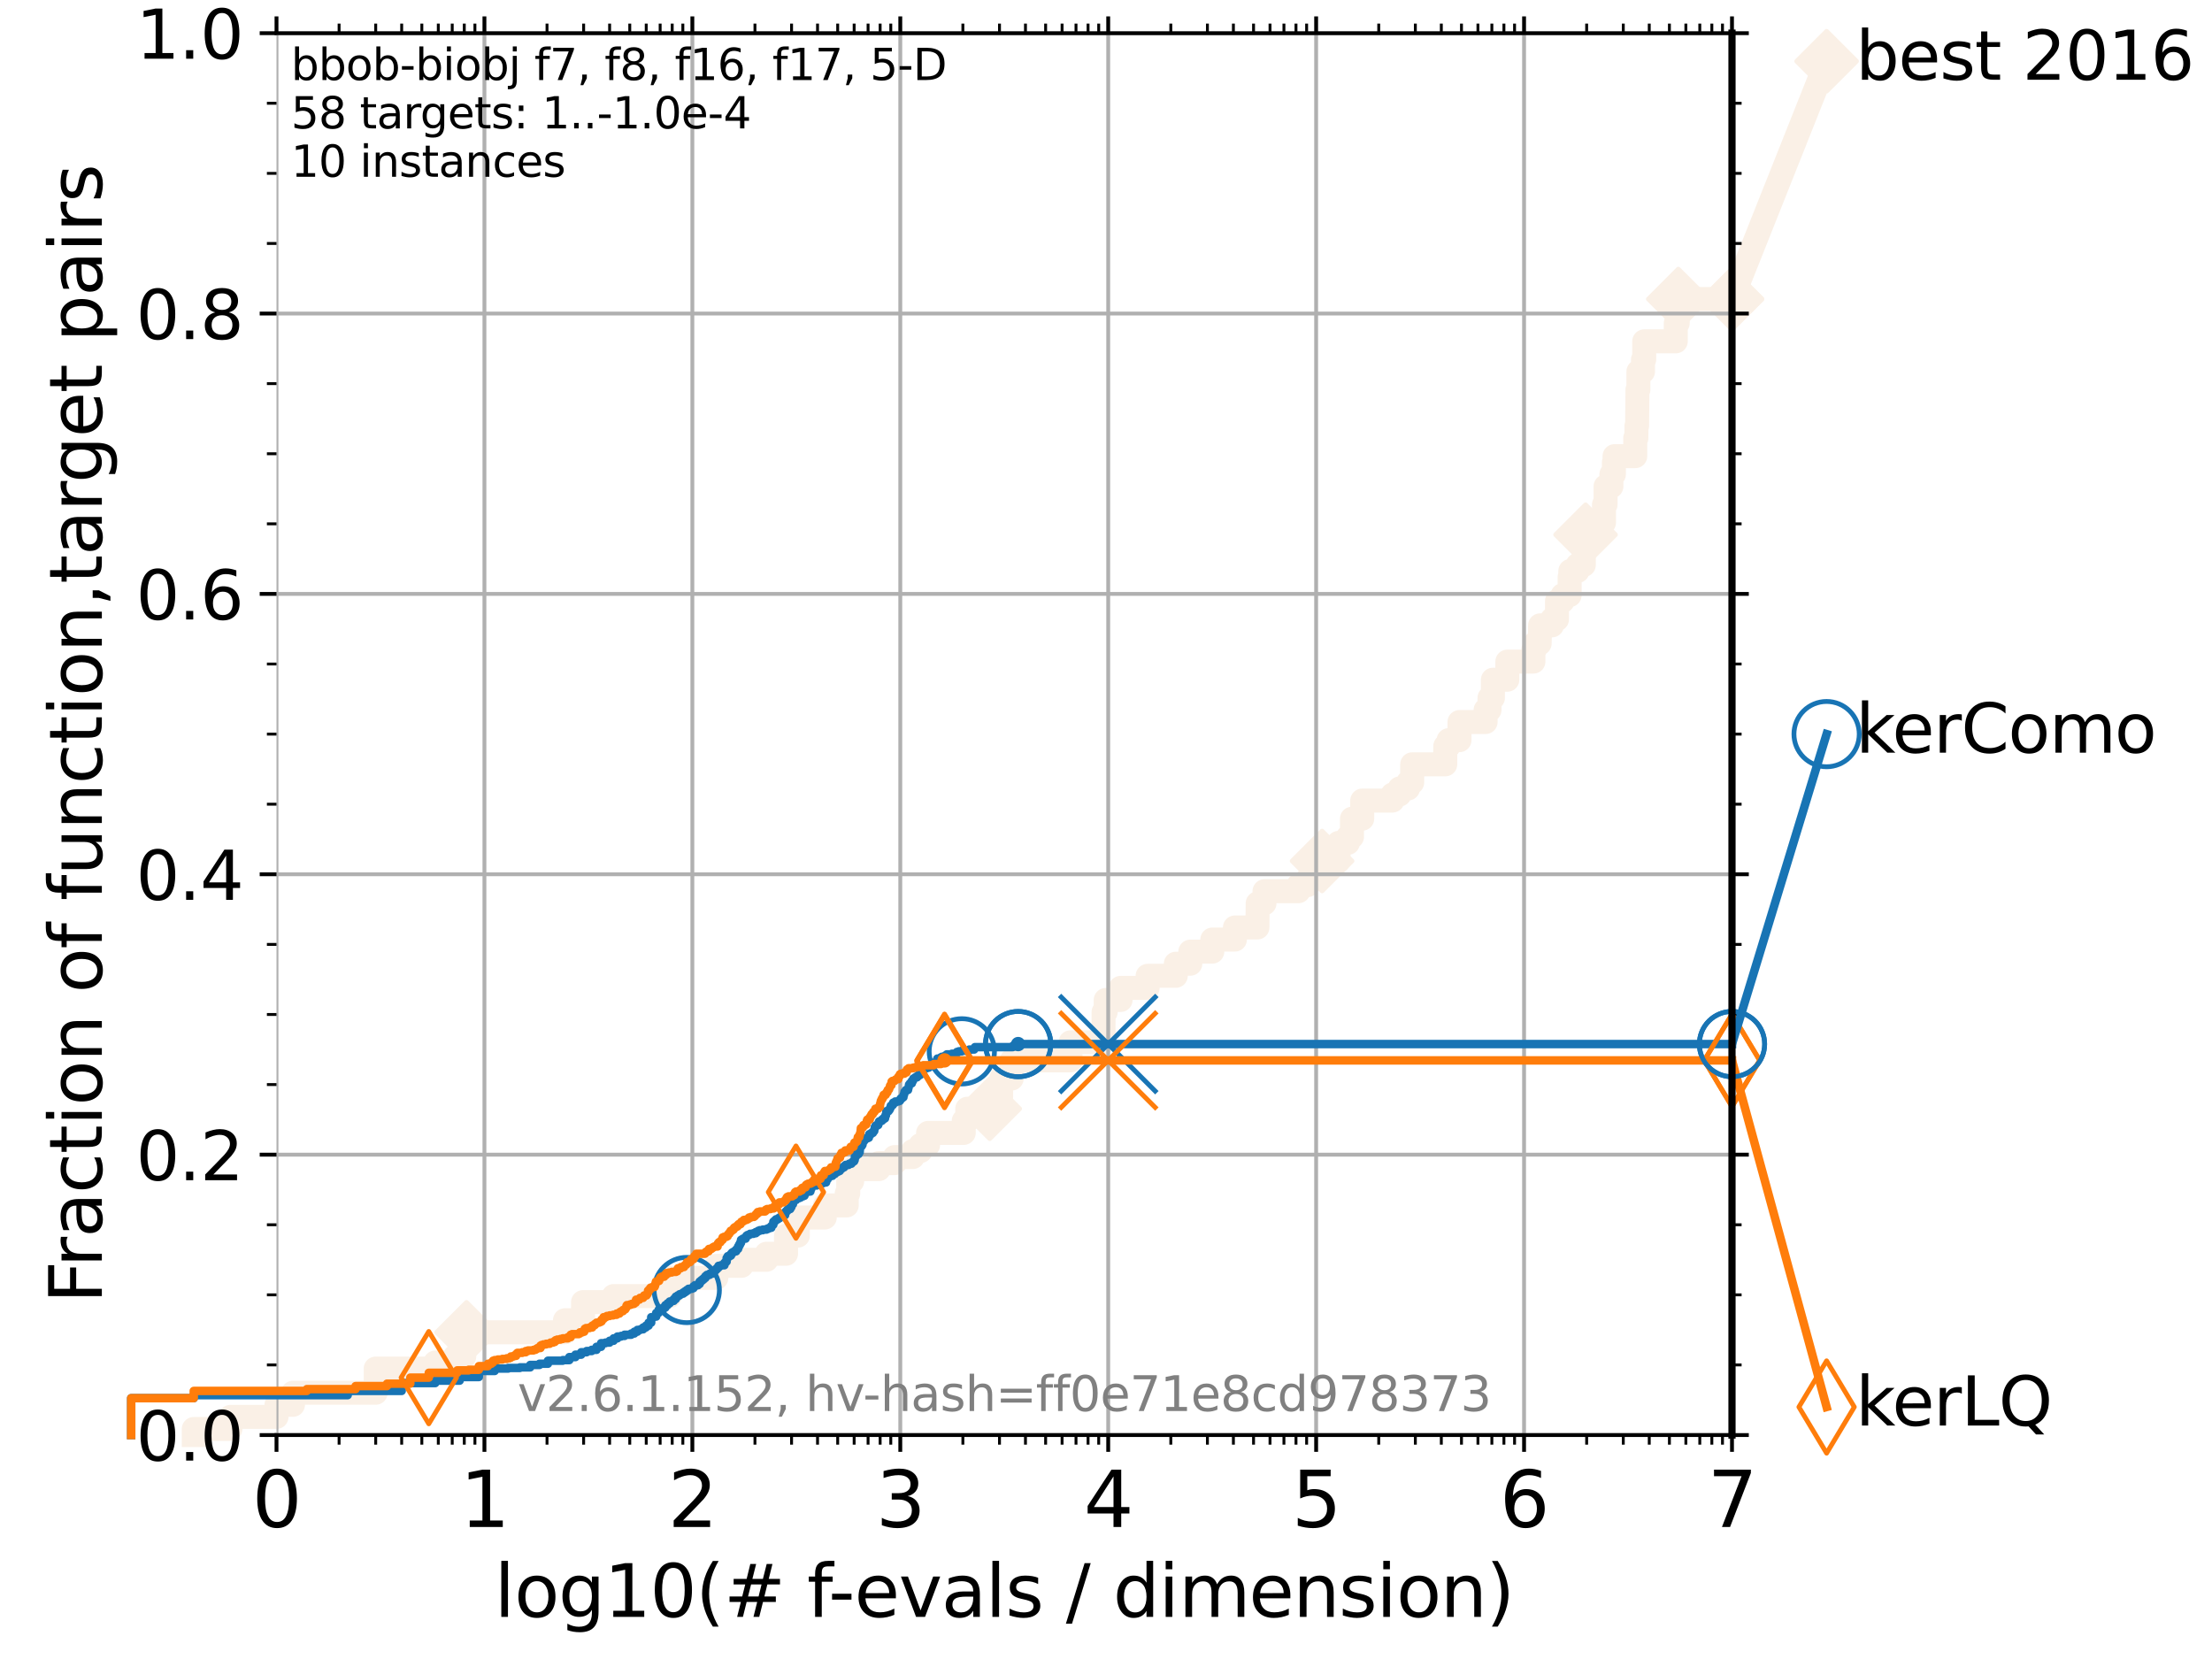 <?xml version="1.0" encoding="utf-8" standalone="no"?>
<!DOCTYPE svg PUBLIC "-//W3C//DTD SVG 1.1//EN"
  "http://www.w3.org/Graphics/SVG/1.1/DTD/svg11.dtd">
<svg xmlns:xlink="http://www.w3.org/1999/xlink" width="460.8pt" height="345.6pt" viewBox="0 0 460.8 345.6" xmlns="http://www.w3.org/2000/svg" version="1.1">
 <defs>
  <style type="text/css">*{stroke-linejoin: round; stroke-linecap: butt}</style>
 </defs>
 <g id="figure_1">
  <g id="patch_1">
   <path d="M 0 345.6 
L 460.8 345.6 
L 460.8 0 
L 0 0 
z
" style="fill: #ffffff"/>
  </g>
  <g id="axes_1">
   <g id="patch_2">
    <path d="M 57.6 298.944 
L 360.806 298.944 
L 360.806 6.912 
L 57.6 6.912 
z
" style="fill: #ffffff"/>
   </g>
   <g id="line2d_1">
    <path d="M 40.363 298.944 
L 40.363 297.685 
L 47.991 297.685 
L 47.991 295.168 
L 57.6 295.168 
L 57.6 292.65 
L 61.03 292.65 
L 61.03 290.133 
L 78.267 290.133 
L 78.267 285.098 
L 90.668 285.098 
L 90.668 283.839 
L 94.736 283.839 
L 94.736 282.58 
L 96.718 282.58 
L 96.718 280.063 
L 97.182 280.063 
L 97.182 277.545 
L 117.695 277.545 
L 117.695 275.028 
L 121.456 275.028 
L 121.456 271.251 
L 127.822 271.251 
L 127.822 269.993 
L 139.556 269.993 
L 139.556 266.216 
L 149.224 266.216 
L 149.224 263.699 
L 154.476 263.699 
L 154.476 262.44 
L 159.668 262.44 
L 159.668 261.181 
L 163.746 261.181 
L 163.746 257.405 
L 166.205 257.405 
L 166.205 253.629 
L 171.817 253.629 
L 171.817 251.111 
L 176.388 251.111 
L 176.388 248.594 
L 176.705 248.594 
L 176.705 246.076 
L 177.524 246.076 
L 177.524 243.559 
L 183.064 243.559 
L 183.064 242.3 
L 186.358 242.3 
L 186.358 241.041 
L 190.142 241.041 
L 190.142 239.782 
L 191.764 239.782 
L 191.764 238.524 
L 193.335 238.524 
L 193.335 236.006 
L 200.765 236.006 
L 200.765 233.489 
L 201.497 233.489 
L 201.497 230.971 
L 206.177 230.971 
L 206.177 228.454 
L 208.555 228.454 
L 208.555 224.677 
L 210.759 224.677 
L 210.759 220.901 
L 223.007 220.901 
L 223.007 217.125 
L 229.874 217.125 
L 229.894 210.831 
L 230.336 210.831 
L 230.336 208.313 
L 233.436 208.313 
L 233.436 205.796 
L 239.073 205.796 
L 239.073 203.278 
L 244.939 203.278 
L 244.939 200.761 
L 247.961 200.761 
L 247.961 198.243 
L 252.542 198.243 
L 252.542 195.726 
L 257.256 195.726 
L 257.256 193.208 
L 261.945 193.208 
L 261.999 188.173 
L 263.418 188.173 
L 263.418 185.656 
L 270.498 185.656 
L 270.498 184.397 
L 272.386 184.397 
L 272.386 183.138 
L 273.355 183.138 
L 273.355 181.879 
L 275.415 181.879 
L 275.415 179.362 
L 278.838 179.362 
L 278.838 175.586 
L 280.802 175.586 
L 280.802 174.327 
L 281.641 174.327 
L 281.641 170.551 
L 283.775 170.551 
L 283.775 166.774 
L 290.074 166.774 
L 290.074 165.516 
L 291.549 165.516 
L 291.549 164.257 
L 293.321 164.257 
L 293.321 162.998 
L 294.186 162.998 
L 294.186 159.222 
L 301.072 159.222 
L 301.072 155.446 
L 301.766 155.446 
L 301.766 154.187 
L 304.038 154.187 
L 304.038 150.41 
L 309.479 150.41 
L 309.479 147.893 
L 310.294 147.893 
L 310.294 145.375 
L 311.002 145.375 
L 311.002 141.599 
L 314.006 141.599 
L 314.006 137.823 
L 319.438 137.823 
L 319.438 135.305 
L 319.73 135.305 
L 319.73 134.047 
L 320.74 134.047 
L 320.832 130.27 
L 323.316 130.27 
L 323.316 129.012 
L 324.346 129.012 
L 324.346 125.235 
L 325.517 125.235 
L 325.517 123.977 
L 326.986 123.977 
L 326.986 120.2 
L 327.128 120.2 
L 327.128 118.942 
L 328.638 118.942 
L 328.638 117.683 
L 329.938 117.683 
L 329.938 113.906 
L 330.301 113.906 
L 330.301 111.389 
L 330.851 111.389 
L 330.851 108.871 
L 334.14 108.871 
L 334.14 105.095 
L 334.47 105.095 
L 334.47 101.319 
L 335.686 101.319 
L 335.686 98.801 
L 336.203 98.801 
L 336.203 96.284 
L 336.341 96.284 
L 336.341 95.025 
L 340.652 95.025 
L 340.652 91.249 
L 340.887 91.249 
L 340.908 88.731 
L 341.032 88.731 
L 341.116 81.179 
L 341.308 81.179 
L 341.308 77.402 
L 342.267 77.402 
L 342.267 74.885 
L 342.519 74.885 
L 342.519 71.109 
L 349.096 71.109 
L 349.096 67.332 
L 349.497 67.332 
L 349.497 64.815 
L 349.621 64.815 
L 349.621 62.297 
L 360.806 62.297 
L 360.806 62.297 
" style="fill: none; stroke: #faf0e6; stroke-width: 5; stroke-linecap: square"/>
   </g>
   <g id="line2d_2">
    <defs>
     <path id="mdfb5835d90" d="M -0 6.223 
L 6.223 0 
L 0 -6.223 
L -6.223 -0 
z
" style="stroke: #faf0e6; stroke-linejoin: miter"/>
    </defs>
    <g>
     <use xlink:href="#mdfb5835d90" x="97.182" y="277.545" style="fill: #faf0e6; stroke: #faf0e6; stroke-linejoin: miter"/>
     <use xlink:href="#mdfb5835d90" x="206.177" y="230.971" style="fill: #faf0e6; stroke: #faf0e6; stroke-linejoin: miter"/>
     <use xlink:href="#mdfb5835d90" x="275.415" y="179.362" style="fill: #faf0e6; stroke: #faf0e6; stroke-linejoin: miter"/>
     <use xlink:href="#mdfb5835d90" x="330.301" y="111.389" style="fill: #faf0e6; stroke: #faf0e6; stroke-linejoin: miter"/>
     <use xlink:href="#mdfb5835d90" x="349.621" y="62.297" style="fill: #faf0e6; stroke: #faf0e6; stroke-linejoin: miter"/>
     <use xlink:href="#mdfb5835d90" x="360.806" y="62.297" style="fill: #faf0e6; stroke: #faf0e6; stroke-linejoin: miter"/>
    </g>
   </g>
   <g id="line2d_3">
    <path style="fill: none; stroke: #faf0e6; stroke-width: 5; stroke-linecap: square"/>
    <g/>
   </g>
   <g id="line2d_4">
    <path d="M 360.806 62.297 
L 380.515 12.753 
" style="fill: none; stroke: #faf0e6; stroke-width: 5; stroke-linecap: square"/>
    <g>
     <use xlink:href="#mdfb5835d90" x="360.806" y="62.297" style="fill: #faf0e6; stroke: #faf0e6; stroke-linejoin: miter"/>
     <use xlink:href="#mdfb5835d90" x="380.515" y="12.753" style="fill: #faf0e6; stroke: #faf0e6; stroke-linejoin: miter"/>
    </g>
   </g>
   <g id="matplotlib.axis_1">
    <g id="xtick_1">
     <g id="line2d_5">
      <path d="M 57.6 298.944 
L 57.6 6.912 
" clip-path="url(#p19fe833705)" style="fill: none; stroke: #b0b0b0; stroke-width: 0.8; stroke-linecap: square"/>
     </g>
     <g id="line2d_6">
      <defs>
       <path id="m2c1f085a07" d="M 0 0 
L 0 3.5 
" style="stroke: #000000; stroke-width: 0.8"/>
      </defs>
      <g>
       <use xlink:href="#m2c1f085a07" x="57.6" y="298.944" style="stroke: #000000; stroke-width: 0.8"/>
      </g>
     </g>
     <g id="line2d_7">
      <defs>
       <path id="m8a7ec40d4a" d="M 0 0 
L 0 -3.5 
" style="stroke: #000000; stroke-width: 0.8"/>
      </defs>
      <g>
       <use xlink:href="#m8a7ec40d4a" x="57.6" y="6.912" style="stroke: #000000; stroke-width: 0.8"/>
      </g>
     </g>
     <g id="text_1">
      <!-- 0 -->
      <g transform="translate(52.51 318.101) scale(0.16 -0.16)">
       <defs>
        <path id="DejaVuSans-30" d="M 2034 4250 
Q 1547 4250 1301 3770 
Q 1056 3291 1056 2328 
Q 1056 1369 1301 889 
Q 1547 409 2034 409 
Q 2525 409 2770 889 
Q 3016 1369 3016 2328 
Q 3016 3291 2770 3770 
Q 2525 4250 2034 4250 
z
M 2034 4750 
Q 2819 4750 3233 4129 
Q 3647 3509 3647 2328 
Q 3647 1150 3233 529 
Q 2819 -91 2034 -91 
Q 1250 -91 836 529 
Q 422 1150 422 2328 
Q 422 3509 836 4129 
Q 1250 4750 2034 4750 
z
" transform="scale(0.016)"/>
       </defs>
       <use xlink:href="#DejaVuSans-30"/>
      </g>
     </g>
    </g>
    <g id="xtick_2">
     <g id="line2d_8">
      <path d="M 100.915 298.944 
L 100.915 6.912 
" clip-path="url(#p19fe833705)" style="fill: none; stroke: #b0b0b0; stroke-width: 0.8; stroke-linecap: square"/>
     </g>
     <g id="line2d_9">
      <g>
       <use xlink:href="#m2c1f085a07" x="100.915" y="298.944" style="stroke: #000000; stroke-width: 0.8"/>
      </g>
     </g>
     <g id="line2d_10">
      <g>
       <use xlink:href="#m8a7ec40d4a" x="100.915" y="6.912" style="stroke: #000000; stroke-width: 0.8"/>
      </g>
     </g>
     <g id="text_2">
      <!-- 1 -->
      <g transform="translate(95.825 318.101) scale(0.16 -0.16)">
       <defs>
        <path id="DejaVuSans-31" d="M 794 531 
L 1825 531 
L 1825 4091 
L 703 3866 
L 703 4441 
L 1819 4666 
L 2450 4666 
L 2450 531 
L 3481 531 
L 3481 0 
L 794 0 
L 794 531 
z
" transform="scale(0.016)"/>
       </defs>
       <use xlink:href="#DejaVuSans-31"/>
      </g>
     </g>
    </g>
    <g id="xtick_3">
     <g id="line2d_11">
      <path d="M 144.23 298.944 
L 144.23 6.912 
" clip-path="url(#p19fe833705)" style="fill: none; stroke: #b0b0b0; stroke-width: 0.8; stroke-linecap: square"/>
     </g>
     <g id="line2d_12">
      <g>
       <use xlink:href="#m2c1f085a07" x="144.23" y="298.944" style="stroke: #000000; stroke-width: 0.8"/>
      </g>
     </g>
     <g id="line2d_13">
      <g>
       <use xlink:href="#m8a7ec40d4a" x="144.23" y="6.912" style="stroke: #000000; stroke-width: 0.8"/>
      </g>
     </g>
     <g id="text_3">
      <!-- 2 -->
      <g transform="translate(139.14 318.101) scale(0.16 -0.16)">
       <defs>
        <path id="DejaVuSans-32" d="M 1228 531 
L 3431 531 
L 3431 0 
L 469 0 
L 469 531 
Q 828 903 1448 1529 
Q 2069 2156 2228 2338 
Q 2531 2678 2651 2914 
Q 2772 3150 2772 3378 
Q 2772 3750 2511 3984 
Q 2250 4219 1831 4219 
Q 1534 4219 1204 4116 
Q 875 4013 500 3803 
L 500 4441 
Q 881 4594 1212 4672 
Q 1544 4750 1819 4750 
Q 2544 4750 2975 4387 
Q 3406 4025 3406 3419 
Q 3406 3131 3298 2873 
Q 3191 2616 2906 2266 
Q 2828 2175 2409 1742 
Q 1991 1309 1228 531 
z
" transform="scale(0.016)"/>
       </defs>
       <use xlink:href="#DejaVuSans-32"/>
      </g>
     </g>
    </g>
    <g id="xtick_4">
     <g id="line2d_14">
      <path d="M 187.546 298.944 
L 187.546 6.912 
" clip-path="url(#p19fe833705)" style="fill: none; stroke: #b0b0b0; stroke-width: 0.8; stroke-linecap: square"/>
     </g>
     <g id="line2d_15">
      <g>
       <use xlink:href="#m2c1f085a07" x="187.546" y="298.944" style="stroke: #000000; stroke-width: 0.8"/>
      </g>
     </g>
     <g id="line2d_16">
      <g>
       <use xlink:href="#m8a7ec40d4a" x="187.546" y="6.912" style="stroke: #000000; stroke-width: 0.8"/>
      </g>
     </g>
     <g id="text_4">
      <!-- 3 -->
      <g transform="translate(182.456 318.101) scale(0.16 -0.16)">
       <defs>
        <path id="DejaVuSans-33" d="M 2597 2516 
Q 3050 2419 3304 2112 
Q 3559 1806 3559 1356 
Q 3559 666 3084 287 
Q 2609 -91 1734 -91 
Q 1441 -91 1130 -33 
Q 819 25 488 141 
L 488 750 
Q 750 597 1062 519 
Q 1375 441 1716 441 
Q 2309 441 2620 675 
Q 2931 909 2931 1356 
Q 2931 1769 2642 2001 
Q 2353 2234 1838 2234 
L 1294 2234 
L 1294 2753 
L 1863 2753 
Q 2328 2753 2575 2939 
Q 2822 3125 2822 3475 
Q 2822 3834 2567 4026 
Q 2313 4219 1838 4219 
Q 1578 4219 1281 4162 
Q 984 4106 628 3988 
L 628 4550 
Q 988 4650 1302 4700 
Q 1616 4750 1894 4750 
Q 2613 4750 3031 4423 
Q 3450 4097 3450 3541 
Q 3450 3153 3228 2886 
Q 3006 2619 2597 2516 
z
" transform="scale(0.016)"/>
       </defs>
       <use xlink:href="#DejaVuSans-33"/>
      </g>
     </g>
    </g>
    <g id="xtick_5">
     <g id="line2d_17">
      <path d="M 230.861 298.944 
L 230.861 6.912 
" clip-path="url(#p19fe833705)" style="fill: none; stroke: #b0b0b0; stroke-width: 0.8; stroke-linecap: square"/>
     </g>
     <g id="line2d_18">
      <g>
       <use xlink:href="#m2c1f085a07" x="230.861" y="298.944" style="stroke: #000000; stroke-width: 0.8"/>
      </g>
     </g>
     <g id="line2d_19">
      <g>
       <use xlink:href="#m8a7ec40d4a" x="230.861" y="6.912" style="stroke: #000000; stroke-width: 0.8"/>
      </g>
     </g>
     <g id="text_5">
      <!-- 4 -->
      <g transform="translate(225.771 318.101) scale(0.16 -0.16)">
       <defs>
        <path id="DejaVuSans-34" d="M 2419 4116 
L 825 1625 
L 2419 1625 
L 2419 4116 
z
M 2253 4666 
L 3047 4666 
L 3047 1625 
L 3713 1625 
L 3713 1100 
L 3047 1100 
L 3047 0 
L 2419 0 
L 2419 1100 
L 313 1100 
L 313 1709 
L 2253 4666 
z
" transform="scale(0.016)"/>
       </defs>
       <use xlink:href="#DejaVuSans-34"/>
      </g>
     </g>
    </g>
    <g id="xtick_6">
     <g id="line2d_20">
      <path d="M 274.176 298.944 
L 274.176 6.912 
" clip-path="url(#p19fe833705)" style="fill: none; stroke: #b0b0b0; stroke-width: 0.8; stroke-linecap: square"/>
     </g>
     <g id="line2d_21">
      <g>
       <use xlink:href="#m2c1f085a07" x="274.176" y="298.944" style="stroke: #000000; stroke-width: 0.8"/>
      </g>
     </g>
     <g id="line2d_22">
      <g>
       <use xlink:href="#m8a7ec40d4a" x="274.176" y="6.912" style="stroke: #000000; stroke-width: 0.8"/>
      </g>
     </g>
     <g id="text_6">
      <!-- 5 -->
      <g transform="translate(269.086 318.101) scale(0.16 -0.16)">
       <defs>
        <path id="DejaVuSans-35" d="M 691 4666 
L 3169 4666 
L 3169 4134 
L 1269 4134 
L 1269 2991 
Q 1406 3038 1543 3061 
Q 1681 3084 1819 3084 
Q 2600 3084 3056 2656 
Q 3513 2228 3513 1497 
Q 3513 744 3044 326 
Q 2575 -91 1722 -91 
Q 1428 -91 1123 -41 
Q 819 9 494 109 
L 494 744 
Q 775 591 1075 516 
Q 1375 441 1709 441 
Q 2250 441 2565 725 
Q 2881 1009 2881 1497 
Q 2881 1984 2565 2268 
Q 2250 2553 1709 2553 
Q 1456 2553 1204 2497 
Q 953 2441 691 2322 
L 691 4666 
z
" transform="scale(0.016)"/>
       </defs>
       <use xlink:href="#DejaVuSans-35"/>
      </g>
     </g>
    </g>
    <g id="xtick_7">
     <g id="line2d_23">
      <path d="M 317.491 298.944 
L 317.491 6.912 
" clip-path="url(#p19fe833705)" style="fill: none; stroke: #b0b0b0; stroke-width: 0.8; stroke-linecap: square"/>
     </g>
     <g id="line2d_24">
      <g>
       <use xlink:href="#m2c1f085a07" x="317.491" y="298.944" style="stroke: #000000; stroke-width: 0.8"/>
      </g>
     </g>
     <g id="line2d_25">
      <g>
       <use xlink:href="#m8a7ec40d4a" x="317.491" y="6.912" style="stroke: #000000; stroke-width: 0.8"/>
      </g>
     </g>
     <g id="text_7">
      <!-- 6 -->
      <g transform="translate(312.401 318.101) scale(0.16 -0.16)">
       <defs>
        <path id="DejaVuSans-36" d="M 2113 2584 
Q 1688 2584 1439 2293 
Q 1191 2003 1191 1497 
Q 1191 994 1439 701 
Q 1688 409 2113 409 
Q 2538 409 2786 701 
Q 3034 994 3034 1497 
Q 3034 2003 2786 2293 
Q 2538 2584 2113 2584 
z
M 3366 4563 
L 3366 3988 
Q 3128 4100 2886 4159 
Q 2644 4219 2406 4219 
Q 1781 4219 1451 3797 
Q 1122 3375 1075 2522 
Q 1259 2794 1537 2939 
Q 1816 3084 2150 3084 
Q 2853 3084 3261 2657 
Q 3669 2231 3669 1497 
Q 3669 778 3244 343 
Q 2819 -91 2113 -91 
Q 1303 -91 875 529 
Q 447 1150 447 2328 
Q 447 3434 972 4092 
Q 1497 4750 2381 4750 
Q 2619 4750 2861 4703 
Q 3103 4656 3366 4563 
z
" transform="scale(0.016)"/>
       </defs>
       <use xlink:href="#DejaVuSans-36"/>
      </g>
     </g>
    </g>
    <g id="xtick_8">
     <g id="line2d_26">
      <path d="M 360.806 298.944 
L 360.806 6.912 
" clip-path="url(#p19fe833705)" style="fill: none; stroke: #b0b0b0; stroke-width: 0.8; stroke-linecap: square"/>
     </g>
     <g id="line2d_27">
      <g>
       <use xlink:href="#m2c1f085a07" x="360.806" y="298.944" style="stroke: #000000; stroke-width: 0.8"/>
      </g>
     </g>
     <g id="line2d_28">
      <g>
       <use xlink:href="#m8a7ec40d4a" x="360.806" y="6.912" style="stroke: #000000; stroke-width: 0.8"/>
      </g>
     </g>
     <g id="text_8">
      <!-- 7 -->
      <g transform="translate(355.716 318.101) scale(0.16 -0.16)">
       <defs>
        <path id="DejaVuSans-37" d="M 525 4666 
L 3525 4666 
L 3525 4397 
L 1831 0 
L 1172 0 
L 2766 4134 
L 525 4134 
L 525 4666 
z
" transform="scale(0.016)"/>
       </defs>
       <use xlink:href="#DejaVuSans-37"/>
      </g>
     </g>
    </g>
    <g id="xtick_9">
     <g id="line2d_29">
      <defs>
       <path id="mcd2859286a" d="M 0 0 
L 0 2 
" style="stroke: #000000; stroke-width: 0.6"/>
      </defs>
      <g>
       <use xlink:href="#mcd2859286a" x="70.639" y="298.944" style="stroke: #000000; stroke-width: 0.6"/>
      </g>
     </g>
     <g id="line2d_30">
      <defs>
       <path id="m9cf1b45952" d="M 0 0 
L 0 -2 
" style="stroke: #000000; stroke-width: 0.6"/>
      </defs>
      <g>
       <use xlink:href="#m9cf1b45952" x="70.639" y="6.912" style="stroke: #000000; stroke-width: 0.6"/>
      </g>
     </g>
    </g>
    <g id="xtick_10">
     <g id="line2d_31">
      <g>
       <use xlink:href="#mcd2859286a" x="78.267" y="298.944" style="stroke: #000000; stroke-width: 0.6"/>
      </g>
     </g>
     <g id="line2d_32">
      <g>
       <use xlink:href="#m9cf1b45952" x="78.267" y="6.912" style="stroke: #000000; stroke-width: 0.6"/>
      </g>
     </g>
    </g>
    <g id="xtick_11">
     <g id="line2d_33">
      <g>
       <use xlink:href="#mcd2859286a" x="83.678" y="298.944" style="stroke: #000000; stroke-width: 0.6"/>
      </g>
     </g>
     <g id="line2d_34">
      <g>
       <use xlink:href="#m9cf1b45952" x="83.678" y="6.912" style="stroke: #000000; stroke-width: 0.6"/>
      </g>
     </g>
    </g>
    <g id="xtick_12">
     <g id="line2d_35">
      <g>
       <use xlink:href="#mcd2859286a" x="87.876" y="298.944" style="stroke: #000000; stroke-width: 0.6"/>
      </g>
     </g>
     <g id="line2d_36">
      <g>
       <use xlink:href="#m9cf1b45952" x="87.876" y="6.912" style="stroke: #000000; stroke-width: 0.6"/>
      </g>
     </g>
    </g>
    <g id="xtick_13">
     <g id="line2d_37">
      <g>
       <use xlink:href="#mcd2859286a" x="91.306" y="298.944" style="stroke: #000000; stroke-width: 0.6"/>
      </g>
     </g>
     <g id="line2d_38">
      <g>
       <use xlink:href="#m9cf1b45952" x="91.306" y="6.912" style="stroke: #000000; stroke-width: 0.6"/>
      </g>
     </g>
    </g>
    <g id="xtick_14">
     <g id="line2d_39">
      <g>
       <use xlink:href="#mcd2859286a" x="94.206" y="298.944" style="stroke: #000000; stroke-width: 0.6"/>
      </g>
     </g>
     <g id="line2d_40">
      <g>
       <use xlink:href="#m9cf1b45952" x="94.206" y="6.912" style="stroke: #000000; stroke-width: 0.6"/>
      </g>
     </g>
    </g>
    <g id="xtick_15">
     <g id="line2d_41">
      <g>
       <use xlink:href="#mcd2859286a" x="96.718" y="298.944" style="stroke: #000000; stroke-width: 0.6"/>
      </g>
     </g>
     <g id="line2d_42">
      <g>
       <use xlink:href="#m9cf1b45952" x="96.718" y="6.912" style="stroke: #000000; stroke-width: 0.6"/>
      </g>
     </g>
    </g>
    <g id="xtick_16">
     <g id="line2d_43">
      <g>
       <use xlink:href="#mcd2859286a" x="98.933" y="298.944" style="stroke: #000000; stroke-width: 0.6"/>
      </g>
     </g>
     <g id="line2d_44">
      <g>
       <use xlink:href="#m9cf1b45952" x="98.933" y="6.912" style="stroke: #000000; stroke-width: 0.6"/>
      </g>
     </g>
    </g>
    <g id="xtick_17">
     <g id="line2d_45">
      <g>
       <use xlink:href="#mcd2859286a" x="113.954" y="298.944" style="stroke: #000000; stroke-width: 0.6"/>
      </g>
     </g>
     <g id="line2d_46">
      <g>
       <use xlink:href="#m9cf1b45952" x="113.954" y="6.912" style="stroke: #000000; stroke-width: 0.6"/>
      </g>
     </g>
    </g>
    <g id="xtick_18">
     <g id="line2d_47">
      <g>
       <use xlink:href="#mcd2859286a" x="121.582" y="298.944" style="stroke: #000000; stroke-width: 0.6"/>
      </g>
     </g>
     <g id="line2d_48">
      <g>
       <use xlink:href="#m9cf1b45952" x="121.582" y="6.912" style="stroke: #000000; stroke-width: 0.6"/>
      </g>
     </g>
    </g>
    <g id="xtick_19">
     <g id="line2d_49">
      <g>
       <use xlink:href="#mcd2859286a" x="126.994" y="298.944" style="stroke: #000000; stroke-width: 0.6"/>
      </g>
     </g>
     <g id="line2d_50">
      <g>
       <use xlink:href="#m9cf1b45952" x="126.994" y="6.912" style="stroke: #000000; stroke-width: 0.6"/>
      </g>
     </g>
    </g>
    <g id="xtick_20">
     <g id="line2d_51">
      <g>
       <use xlink:href="#mcd2859286a" x="131.191" y="298.944" style="stroke: #000000; stroke-width: 0.6"/>
      </g>
     </g>
     <g id="line2d_52">
      <g>
       <use xlink:href="#m9cf1b45952" x="131.191" y="6.912" style="stroke: #000000; stroke-width: 0.6"/>
      </g>
     </g>
    </g>
    <g id="xtick_21">
     <g id="line2d_53">
      <g>
       <use xlink:href="#mcd2859286a" x="134.621" y="298.944" style="stroke: #000000; stroke-width: 0.6"/>
      </g>
     </g>
     <g id="line2d_54">
      <g>
       <use xlink:href="#m9cf1b45952" x="134.621" y="6.912" style="stroke: #000000; stroke-width: 0.6"/>
      </g>
     </g>
    </g>
    <g id="xtick_22">
     <g id="line2d_55">
      <g>
       <use xlink:href="#mcd2859286a" x="137.521" y="298.944" style="stroke: #000000; stroke-width: 0.6"/>
      </g>
     </g>
     <g id="line2d_56">
      <g>
       <use xlink:href="#m9cf1b45952" x="137.521" y="6.912" style="stroke: #000000; stroke-width: 0.6"/>
      </g>
     </g>
    </g>
    <g id="xtick_23">
     <g id="line2d_57">
      <g>
       <use xlink:href="#mcd2859286a" x="140.033" y="298.944" style="stroke: #000000; stroke-width: 0.6"/>
      </g>
     </g>
     <g id="line2d_58">
      <g>
       <use xlink:href="#m9cf1b45952" x="140.033" y="6.912" style="stroke: #000000; stroke-width: 0.6"/>
      </g>
     </g>
    </g>
    <g id="xtick_24">
     <g id="line2d_59">
      <g>
       <use xlink:href="#mcd2859286a" x="142.248" y="298.944" style="stroke: #000000; stroke-width: 0.6"/>
      </g>
     </g>
     <g id="line2d_60">
      <g>
       <use xlink:href="#m9cf1b45952" x="142.248" y="6.912" style="stroke: #000000; stroke-width: 0.6"/>
      </g>
     </g>
    </g>
    <g id="xtick_25">
     <g id="line2d_61">
      <g>
       <use xlink:href="#mcd2859286a" x="157.27" y="298.944" style="stroke: #000000; stroke-width: 0.6"/>
      </g>
     </g>
     <g id="line2d_62">
      <g>
       <use xlink:href="#m9cf1b45952" x="157.27" y="6.912" style="stroke: #000000; stroke-width: 0.6"/>
      </g>
     </g>
    </g>
    <g id="xtick_26">
     <g id="line2d_63">
      <g>
       <use xlink:href="#mcd2859286a" x="164.897" y="298.944" style="stroke: #000000; stroke-width: 0.6"/>
      </g>
     </g>
     <g id="line2d_64">
      <g>
       <use xlink:href="#m9cf1b45952" x="164.897" y="6.912" style="stroke: #000000; stroke-width: 0.6"/>
      </g>
     </g>
    </g>
    <g id="xtick_27">
     <g id="line2d_65">
      <g>
       <use xlink:href="#mcd2859286a" x="170.309" y="298.944" style="stroke: #000000; stroke-width: 0.6"/>
      </g>
     </g>
     <g id="line2d_66">
      <g>
       <use xlink:href="#m9cf1b45952" x="170.309" y="6.912" style="stroke: #000000; stroke-width: 0.6"/>
      </g>
     </g>
    </g>
    <g id="xtick_28">
     <g id="line2d_67">
      <g>
       <use xlink:href="#mcd2859286a" x="174.506" y="298.944" style="stroke: #000000; stroke-width: 0.6"/>
      </g>
     </g>
     <g id="line2d_68">
      <g>
       <use xlink:href="#m9cf1b45952" x="174.506" y="6.912" style="stroke: #000000; stroke-width: 0.6"/>
      </g>
     </g>
    </g>
    <g id="xtick_29">
     <g id="line2d_69">
      <g>
       <use xlink:href="#mcd2859286a" x="177.936" y="298.944" style="stroke: #000000; stroke-width: 0.6"/>
      </g>
     </g>
     <g id="line2d_70">
      <g>
       <use xlink:href="#m9cf1b45952" x="177.936" y="6.912" style="stroke: #000000; stroke-width: 0.6"/>
      </g>
     </g>
    </g>
    <g id="xtick_30">
     <g id="line2d_71">
      <g>
       <use xlink:href="#mcd2859286a" x="180.836" y="298.944" style="stroke: #000000; stroke-width: 0.6"/>
      </g>
     </g>
     <g id="line2d_72">
      <g>
       <use xlink:href="#m9cf1b45952" x="180.836" y="6.912" style="stroke: #000000; stroke-width: 0.6"/>
      </g>
     </g>
    </g>
    <g id="xtick_31">
     <g id="line2d_73">
      <g>
       <use xlink:href="#mcd2859286a" x="183.348" y="298.944" style="stroke: #000000; stroke-width: 0.6"/>
      </g>
     </g>
     <g id="line2d_74">
      <g>
       <use xlink:href="#m9cf1b45952" x="183.348" y="6.912" style="stroke: #000000; stroke-width: 0.6"/>
      </g>
     </g>
    </g>
    <g id="xtick_32">
     <g id="line2d_75">
      <g>
       <use xlink:href="#mcd2859286a" x="185.564" y="298.944" style="stroke: #000000; stroke-width: 0.6"/>
      </g>
     </g>
     <g id="line2d_76">
      <g>
       <use xlink:href="#m9cf1b45952" x="185.564" y="6.912" style="stroke: #000000; stroke-width: 0.6"/>
      </g>
     </g>
    </g>
    <g id="xtick_33">
     <g id="line2d_77">
      <g>
       <use xlink:href="#mcd2859286a" x="200.585" y="298.944" style="stroke: #000000; stroke-width: 0.6"/>
      </g>
     </g>
     <g id="line2d_78">
      <g>
       <use xlink:href="#m9cf1b45952" x="200.585" y="6.912" style="stroke: #000000; stroke-width: 0.6"/>
      </g>
     </g>
    </g>
    <g id="xtick_34">
     <g id="line2d_79">
      <g>
       <use xlink:href="#mcd2859286a" x="208.212" y="298.944" style="stroke: #000000; stroke-width: 0.6"/>
      </g>
     </g>
     <g id="line2d_80">
      <g>
       <use xlink:href="#m9cf1b45952" x="208.212" y="6.912" style="stroke: #000000; stroke-width: 0.6"/>
      </g>
     </g>
    </g>
    <g id="xtick_35">
     <g id="line2d_81">
      <g>
       <use xlink:href="#mcd2859286a" x="213.624" y="298.944" style="stroke: #000000; stroke-width: 0.6"/>
      </g>
     </g>
     <g id="line2d_82">
      <g>
       <use xlink:href="#m9cf1b45952" x="213.624" y="6.912" style="stroke: #000000; stroke-width: 0.6"/>
      </g>
     </g>
    </g>
    <g id="xtick_36">
     <g id="line2d_83">
      <g>
       <use xlink:href="#mcd2859286a" x="217.822" y="298.944" style="stroke: #000000; stroke-width: 0.6"/>
      </g>
     </g>
     <g id="line2d_84">
      <g>
       <use xlink:href="#m9cf1b45952" x="217.822" y="6.912" style="stroke: #000000; stroke-width: 0.6"/>
      </g>
     </g>
    </g>
    <g id="xtick_37">
     <g id="line2d_85">
      <g>
       <use xlink:href="#mcd2859286a" x="221.251" y="298.944" style="stroke: #000000; stroke-width: 0.6"/>
      </g>
     </g>
     <g id="line2d_86">
      <g>
       <use xlink:href="#m9cf1b45952" x="221.251" y="6.912" style="stroke: #000000; stroke-width: 0.6"/>
      </g>
     </g>
    </g>
    <g id="xtick_38">
     <g id="line2d_87">
      <g>
       <use xlink:href="#mcd2859286a" x="224.151" y="298.944" style="stroke: #000000; stroke-width: 0.6"/>
      </g>
     </g>
     <g id="line2d_88">
      <g>
       <use xlink:href="#m9cf1b45952" x="224.151" y="6.912" style="stroke: #000000; stroke-width: 0.6"/>
      </g>
     </g>
    </g>
    <g id="xtick_39">
     <g id="line2d_89">
      <g>
       <use xlink:href="#mcd2859286a" x="226.663" y="298.944" style="stroke: #000000; stroke-width: 0.6"/>
      </g>
     </g>
     <g id="line2d_90">
      <g>
       <use xlink:href="#m9cf1b45952" x="226.663" y="6.912" style="stroke: #000000; stroke-width: 0.6"/>
      </g>
     </g>
    </g>
    <g id="xtick_40">
     <g id="line2d_91">
      <g>
       <use xlink:href="#mcd2859286a" x="228.879" y="298.944" style="stroke: #000000; stroke-width: 0.6"/>
      </g>
     </g>
     <g id="line2d_92">
      <g>
       <use xlink:href="#m9cf1b45952" x="228.879" y="6.912" style="stroke: #000000; stroke-width: 0.6"/>
      </g>
     </g>
    </g>
    <g id="xtick_41">
     <g id="line2d_93">
      <g>
       <use xlink:href="#mcd2859286a" x="243.9" y="298.944" style="stroke: #000000; stroke-width: 0.6"/>
      </g>
     </g>
     <g id="line2d_94">
      <g>
       <use xlink:href="#m9cf1b45952" x="243.9" y="6.912" style="stroke: #000000; stroke-width: 0.6"/>
      </g>
     </g>
    </g>
    <g id="xtick_42">
     <g id="line2d_95">
      <g>
       <use xlink:href="#mcd2859286a" x="251.527" y="298.944" style="stroke: #000000; stroke-width: 0.6"/>
      </g>
     </g>
     <g id="line2d_96">
      <g>
       <use xlink:href="#m9cf1b45952" x="251.527" y="6.912" style="stroke: #000000; stroke-width: 0.6"/>
      </g>
     </g>
    </g>
    <g id="xtick_43">
     <g id="line2d_97">
      <g>
       <use xlink:href="#mcd2859286a" x="256.939" y="298.944" style="stroke: #000000; stroke-width: 0.6"/>
      </g>
     </g>
     <g id="line2d_98">
      <g>
       <use xlink:href="#m9cf1b45952" x="256.939" y="6.912" style="stroke: #000000; stroke-width: 0.6"/>
      </g>
     </g>
    </g>
    <g id="xtick_44">
     <g id="line2d_99">
      <g>
       <use xlink:href="#mcd2859286a" x="261.137" y="298.944" style="stroke: #000000; stroke-width: 0.6"/>
      </g>
     </g>
     <g id="line2d_100">
      <g>
       <use xlink:href="#m9cf1b45952" x="261.137" y="6.912" style="stroke: #000000; stroke-width: 0.6"/>
      </g>
     </g>
    </g>
    <g id="xtick_45">
     <g id="line2d_101">
      <g>
       <use xlink:href="#mcd2859286a" x="264.567" y="298.944" style="stroke: #000000; stroke-width: 0.6"/>
      </g>
     </g>
     <g id="line2d_102">
      <g>
       <use xlink:href="#m9cf1b45952" x="264.567" y="6.912" style="stroke: #000000; stroke-width: 0.6"/>
      </g>
     </g>
    </g>
    <g id="xtick_46">
     <g id="line2d_103">
      <g>
       <use xlink:href="#mcd2859286a" x="267.466" y="298.944" style="stroke: #000000; stroke-width: 0.6"/>
      </g>
     </g>
     <g id="line2d_104">
      <g>
       <use xlink:href="#m9cf1b45952" x="267.466" y="6.912" style="stroke: #000000; stroke-width: 0.6"/>
      </g>
     </g>
    </g>
    <g id="xtick_47">
     <g id="line2d_105">
      <g>
       <use xlink:href="#mcd2859286a" x="269.978" y="298.944" style="stroke: #000000; stroke-width: 0.6"/>
      </g>
     </g>
     <g id="line2d_106">
      <g>
       <use xlink:href="#m9cf1b45952" x="269.978" y="6.912" style="stroke: #000000; stroke-width: 0.6"/>
      </g>
     </g>
    </g>
    <g id="xtick_48">
     <g id="line2d_107">
      <g>
       <use xlink:href="#mcd2859286a" x="272.194" y="298.944" style="stroke: #000000; stroke-width: 0.6"/>
      </g>
     </g>
     <g id="line2d_108">
      <g>
       <use xlink:href="#m9cf1b45952" x="272.194" y="6.912" style="stroke: #000000; stroke-width: 0.6"/>
      </g>
     </g>
    </g>
    <g id="xtick_49">
     <g id="line2d_109">
      <g>
       <use xlink:href="#mcd2859286a" x="287.215" y="298.944" style="stroke: #000000; stroke-width: 0.6"/>
      </g>
     </g>
     <g id="line2d_110">
      <g>
       <use xlink:href="#m9cf1b45952" x="287.215" y="6.912" style="stroke: #000000; stroke-width: 0.6"/>
      </g>
     </g>
    </g>
    <g id="xtick_50">
     <g id="line2d_111">
      <g>
       <use xlink:href="#mcd2859286a" x="294.843" y="298.944" style="stroke: #000000; stroke-width: 0.6"/>
      </g>
     </g>
     <g id="line2d_112">
      <g>
       <use xlink:href="#m9cf1b45952" x="294.843" y="6.912" style="stroke: #000000; stroke-width: 0.6"/>
      </g>
     </g>
    </g>
    <g id="xtick_51">
     <g id="line2d_113">
      <g>
       <use xlink:href="#mcd2859286a" x="300.254" y="298.944" style="stroke: #000000; stroke-width: 0.6"/>
      </g>
     </g>
     <g id="line2d_114">
      <g>
       <use xlink:href="#m9cf1b45952" x="300.254" y="6.912" style="stroke: #000000; stroke-width: 0.6"/>
      </g>
     </g>
    </g>
    <g id="xtick_52">
     <g id="line2d_115">
      <g>
       <use xlink:href="#mcd2859286a" x="304.452" y="298.944" style="stroke: #000000; stroke-width: 0.6"/>
      </g>
     </g>
     <g id="line2d_116">
      <g>
       <use xlink:href="#m9cf1b45952" x="304.452" y="6.912" style="stroke: #000000; stroke-width: 0.6"/>
      </g>
     </g>
    </g>
    <g id="xtick_53">
     <g id="line2d_117">
      <g>
       <use xlink:href="#mcd2859286a" x="307.882" y="298.944" style="stroke: #000000; stroke-width: 0.6"/>
      </g>
     </g>
     <g id="line2d_118">
      <g>
       <use xlink:href="#m9cf1b45952" x="307.882" y="6.912" style="stroke: #000000; stroke-width: 0.6"/>
      </g>
     </g>
    </g>
    <g id="xtick_54">
     <g id="line2d_119">
      <g>
       <use xlink:href="#mcd2859286a" x="310.782" y="298.944" style="stroke: #000000; stroke-width: 0.6"/>
      </g>
     </g>
     <g id="line2d_120">
      <g>
       <use xlink:href="#m9cf1b45952" x="310.782" y="6.912" style="stroke: #000000; stroke-width: 0.6"/>
      </g>
     </g>
    </g>
    <g id="xtick_55">
     <g id="line2d_121">
      <g>
       <use xlink:href="#mcd2859286a" x="313.294" y="298.944" style="stroke: #000000; stroke-width: 0.6"/>
      </g>
     </g>
     <g id="line2d_122">
      <g>
       <use xlink:href="#m9cf1b45952" x="313.294" y="6.912" style="stroke: #000000; stroke-width: 0.6"/>
      </g>
     </g>
    </g>
    <g id="xtick_56">
     <g id="line2d_123">
      <g>
       <use xlink:href="#mcd2859286a" x="315.509" y="298.944" style="stroke: #000000; stroke-width: 0.6"/>
      </g>
     </g>
     <g id="line2d_124">
      <g>
       <use xlink:href="#m9cf1b45952" x="315.509" y="6.912" style="stroke: #000000; stroke-width: 0.6"/>
      </g>
     </g>
    </g>
    <g id="xtick_57">
     <g id="line2d_125">
      <g>
       <use xlink:href="#mcd2859286a" x="330.53" y="298.944" style="stroke: #000000; stroke-width: 0.6"/>
      </g>
     </g>
     <g id="line2d_126">
      <g>
       <use xlink:href="#m9cf1b45952" x="330.53" y="6.912" style="stroke: #000000; stroke-width: 0.6"/>
      </g>
     </g>
    </g>
    <g id="xtick_58">
     <g id="line2d_127">
      <g>
       <use xlink:href="#mcd2859286a" x="338.158" y="298.944" style="stroke: #000000; stroke-width: 0.6"/>
      </g>
     </g>
     <g id="line2d_128">
      <g>
       <use xlink:href="#m9cf1b45952" x="338.158" y="6.912" style="stroke: #000000; stroke-width: 0.6"/>
      </g>
     </g>
    </g>
    <g id="xtick_59">
     <g id="line2d_129">
      <g>
       <use xlink:href="#mcd2859286a" x="343.57" y="298.944" style="stroke: #000000; stroke-width: 0.6"/>
      </g>
     </g>
     <g id="line2d_130">
      <g>
       <use xlink:href="#m9cf1b45952" x="343.57" y="6.912" style="stroke: #000000; stroke-width: 0.6"/>
      </g>
     </g>
    </g>
    <g id="xtick_60">
     <g id="line2d_131">
      <g>
       <use xlink:href="#mcd2859286a" x="347.767" y="298.944" style="stroke: #000000; stroke-width: 0.6"/>
      </g>
     </g>
     <g id="line2d_132">
      <g>
       <use xlink:href="#m9cf1b45952" x="347.767" y="6.912" style="stroke: #000000; stroke-width: 0.6"/>
      </g>
     </g>
    </g>
    <g id="xtick_61">
     <g id="line2d_133">
      <g>
       <use xlink:href="#mcd2859286a" x="351.197" y="298.944" style="stroke: #000000; stroke-width: 0.6"/>
      </g>
     </g>
     <g id="line2d_134">
      <g>
       <use xlink:href="#m9cf1b45952" x="351.197" y="6.912" style="stroke: #000000; stroke-width: 0.6"/>
      </g>
     </g>
    </g>
    <g id="xtick_62">
     <g id="line2d_135">
      <g>
       <use xlink:href="#mcd2859286a" x="354.097" y="298.944" style="stroke: #000000; stroke-width: 0.6"/>
      </g>
     </g>
     <g id="line2d_136">
      <g>
       <use xlink:href="#m9cf1b45952" x="354.097" y="6.912" style="stroke: #000000; stroke-width: 0.6"/>
      </g>
     </g>
    </g>
    <g id="xtick_63">
     <g id="line2d_137">
      <g>
       <use xlink:href="#mcd2859286a" x="356.609" y="298.944" style="stroke: #000000; stroke-width: 0.6"/>
      </g>
     </g>
     <g id="line2d_138">
      <g>
       <use xlink:href="#m9cf1b45952" x="356.609" y="6.912" style="stroke: #000000; stroke-width: 0.6"/>
      </g>
     </g>
    </g>
    <g id="xtick_64">
     <g id="line2d_139">
      <g>
       <use xlink:href="#mcd2859286a" x="358.824" y="298.944" style="stroke: #000000; stroke-width: 0.6"/>
      </g>
     </g>
     <g id="line2d_140">
      <g>
       <use xlink:href="#m9cf1b45952" x="358.824" y="6.912" style="stroke: #000000; stroke-width: 0.6"/>
      </g>
     </g>
    </g>
    <g id="text_9">
     <!-- log10(# f-evals / dimension) -->
     <g transform="translate(102.986 336.827) scale(0.15 -0.15)">
      <defs>
       <path id="DejaVuSans-6c" d="M 603 4863 
L 1178 4863 
L 1178 0 
L 603 0 
L 603 4863 
z
" transform="scale(0.016)"/>
       <path id="DejaVuSans-6f" d="M 1959 3097 
Q 1497 3097 1228 2736 
Q 959 2375 959 1747 
Q 959 1119 1226 758 
Q 1494 397 1959 397 
Q 2419 397 2687 759 
Q 2956 1122 2956 1747 
Q 2956 2369 2687 2733 
Q 2419 3097 1959 3097 
z
M 1959 3584 
Q 2709 3584 3137 3096 
Q 3566 2609 3566 1747 
Q 3566 888 3137 398 
Q 2709 -91 1959 -91 
Q 1206 -91 779 398 
Q 353 888 353 1747 
Q 353 2609 779 3096 
Q 1206 3584 1959 3584 
z
" transform="scale(0.016)"/>
       <path id="DejaVuSans-67" d="M 2906 1791 
Q 2906 2416 2648 2759 
Q 2391 3103 1925 3103 
Q 1463 3103 1205 2759 
Q 947 2416 947 1791 
Q 947 1169 1205 825 
Q 1463 481 1925 481 
Q 2391 481 2648 825 
Q 2906 1169 2906 1791 
z
M 3481 434 
Q 3481 -459 3084 -895 
Q 2688 -1331 1869 -1331 
Q 1566 -1331 1297 -1286 
Q 1028 -1241 775 -1147 
L 775 -588 
Q 1028 -725 1275 -790 
Q 1522 -856 1778 -856 
Q 2344 -856 2625 -561 
Q 2906 -266 2906 331 
L 2906 616 
Q 2728 306 2450 153 
Q 2172 0 1784 0 
Q 1141 0 747 490 
Q 353 981 353 1791 
Q 353 2603 747 3093 
Q 1141 3584 1784 3584 
Q 2172 3584 2450 3431 
Q 2728 3278 2906 2969 
L 2906 3500 
L 3481 3500 
L 3481 434 
z
" transform="scale(0.016)"/>
       <path id="DejaVuSans-28" d="M 1984 4856 
Q 1566 4138 1362 3434 
Q 1159 2731 1159 2009 
Q 1159 1288 1364 580 
Q 1569 -128 1984 -844 
L 1484 -844 
Q 1016 -109 783 600 
Q 550 1309 550 2009 
Q 550 2706 781 3412 
Q 1013 4119 1484 4856 
L 1984 4856 
z
" transform="scale(0.016)"/>
       <path id="DejaVuSans-23" d="M 3272 2816 
L 2363 2816 
L 2100 1772 
L 3016 1772 
L 3272 2816 
z
M 2803 4594 
L 2478 3297 
L 3391 3297 
L 3719 4594 
L 4219 4594 
L 3897 3297 
L 4872 3297 
L 4872 2816 
L 3775 2816 
L 3519 1772 
L 4513 1772 
L 4513 1294 
L 3397 1294 
L 3072 0 
L 2572 0 
L 2894 1294 
L 1978 1294 
L 1656 0 
L 1153 0 
L 1478 1294 
L 494 1294 
L 494 1772 
L 1594 1772 
L 1856 2816 
L 850 2816 
L 850 3297 
L 1978 3297 
L 2297 4594 
L 2803 4594 
z
" transform="scale(0.016)"/>
       <path id="DejaVuSans-20" transform="scale(0.016)"/>
       <path id="DejaVuSans-66" d="M 2375 4863 
L 2375 4384 
L 1825 4384 
Q 1516 4384 1395 4259 
Q 1275 4134 1275 3809 
L 1275 3500 
L 2222 3500 
L 2222 3053 
L 1275 3053 
L 1275 0 
L 697 0 
L 697 3053 
L 147 3053 
L 147 3500 
L 697 3500 
L 697 3744 
Q 697 4328 969 4595 
Q 1241 4863 1831 4863 
L 2375 4863 
z
" transform="scale(0.016)"/>
       <path id="DejaVuSans-2d" d="M 313 2009 
L 1997 2009 
L 1997 1497 
L 313 1497 
L 313 2009 
z
" transform="scale(0.016)"/>
       <path id="DejaVuSans-65" d="M 3597 1894 
L 3597 1613 
L 953 1613 
Q 991 1019 1311 708 
Q 1631 397 2203 397 
Q 2534 397 2845 478 
Q 3156 559 3463 722 
L 3463 178 
Q 3153 47 2828 -22 
Q 2503 -91 2169 -91 
Q 1331 -91 842 396 
Q 353 884 353 1716 
Q 353 2575 817 3079 
Q 1281 3584 2069 3584 
Q 2775 3584 3186 3129 
Q 3597 2675 3597 1894 
z
M 3022 2063 
Q 3016 2534 2758 2815 
Q 2500 3097 2075 3097 
Q 1594 3097 1305 2825 
Q 1016 2553 972 2059 
L 3022 2063 
z
" transform="scale(0.016)"/>
       <path id="DejaVuSans-76" d="M 191 3500 
L 800 3500 
L 1894 563 
L 2988 3500 
L 3597 3500 
L 2284 0 
L 1503 0 
L 191 3500 
z
" transform="scale(0.016)"/>
       <path id="DejaVuSans-61" d="M 2194 1759 
Q 1497 1759 1228 1600 
Q 959 1441 959 1056 
Q 959 750 1161 570 
Q 1363 391 1709 391 
Q 2188 391 2477 730 
Q 2766 1069 2766 1631 
L 2766 1759 
L 2194 1759 
z
M 3341 1997 
L 3341 0 
L 2766 0 
L 2766 531 
Q 2569 213 2275 61 
Q 1981 -91 1556 -91 
Q 1019 -91 701 211 
Q 384 513 384 1019 
Q 384 1609 779 1909 
Q 1175 2209 1959 2209 
L 2766 2209 
L 2766 2266 
Q 2766 2663 2505 2880 
Q 2244 3097 1772 3097 
Q 1472 3097 1187 3025 
Q 903 2953 641 2809 
L 641 3341 
Q 956 3463 1253 3523 
Q 1550 3584 1831 3584 
Q 2591 3584 2966 3190 
Q 3341 2797 3341 1997 
z
" transform="scale(0.016)"/>
       <path id="DejaVuSans-73" d="M 2834 3397 
L 2834 2853 
Q 2591 2978 2328 3040 
Q 2066 3103 1784 3103 
Q 1356 3103 1142 2972 
Q 928 2841 928 2578 
Q 928 2378 1081 2264 
Q 1234 2150 1697 2047 
L 1894 2003 
Q 2506 1872 2764 1633 
Q 3022 1394 3022 966 
Q 3022 478 2636 193 
Q 2250 -91 1575 -91 
Q 1294 -91 989 -36 
Q 684 19 347 128 
L 347 722 
Q 666 556 975 473 
Q 1284 391 1588 391 
Q 1994 391 2212 530 
Q 2431 669 2431 922 
Q 2431 1156 2273 1281 
Q 2116 1406 1581 1522 
L 1381 1569 
Q 847 1681 609 1914 
Q 372 2147 372 2553 
Q 372 3047 722 3315 
Q 1072 3584 1716 3584 
Q 2034 3584 2315 3537 
Q 2597 3491 2834 3397 
z
" transform="scale(0.016)"/>
       <path id="DejaVuSans-2f" d="M 1625 4666 
L 2156 4666 
L 531 -594 
L 0 -594 
L 1625 4666 
z
" transform="scale(0.016)"/>
       <path id="DejaVuSans-64" d="M 2906 2969 
L 2906 4863 
L 3481 4863 
L 3481 0 
L 2906 0 
L 2906 525 
Q 2725 213 2448 61 
Q 2172 -91 1784 -91 
Q 1150 -91 751 415 
Q 353 922 353 1747 
Q 353 2572 751 3078 
Q 1150 3584 1784 3584 
Q 2172 3584 2448 3432 
Q 2725 3281 2906 2969 
z
M 947 1747 
Q 947 1113 1208 752 
Q 1469 391 1925 391 
Q 2381 391 2643 752 
Q 2906 1113 2906 1747 
Q 2906 2381 2643 2742 
Q 2381 3103 1925 3103 
Q 1469 3103 1208 2742 
Q 947 2381 947 1747 
z
" transform="scale(0.016)"/>
       <path id="DejaVuSans-69" d="M 603 3500 
L 1178 3500 
L 1178 0 
L 603 0 
L 603 3500 
z
M 603 4863 
L 1178 4863 
L 1178 4134 
L 603 4134 
L 603 4863 
z
" transform="scale(0.016)"/>
       <path id="DejaVuSans-6d" d="M 3328 2828 
Q 3544 3216 3844 3400 
Q 4144 3584 4550 3584 
Q 5097 3584 5394 3201 
Q 5691 2819 5691 2113 
L 5691 0 
L 5113 0 
L 5113 2094 
Q 5113 2597 4934 2840 
Q 4756 3084 4391 3084 
Q 3944 3084 3684 2787 
Q 3425 2491 3425 1978 
L 3425 0 
L 2847 0 
L 2847 2094 
Q 2847 2600 2669 2842 
Q 2491 3084 2119 3084 
Q 1678 3084 1418 2786 
Q 1159 2488 1159 1978 
L 1159 0 
L 581 0 
L 581 3500 
L 1159 3500 
L 1159 2956 
Q 1356 3278 1631 3431 
Q 1906 3584 2284 3584 
Q 2666 3584 2933 3390 
Q 3200 3197 3328 2828 
z
" transform="scale(0.016)"/>
       <path id="DejaVuSans-6e" d="M 3513 2113 
L 3513 0 
L 2938 0 
L 2938 2094 
Q 2938 2591 2744 2837 
Q 2550 3084 2163 3084 
Q 1697 3084 1428 2787 
Q 1159 2491 1159 1978 
L 1159 0 
L 581 0 
L 581 3500 
L 1159 3500 
L 1159 2956 
Q 1366 3272 1645 3428 
Q 1925 3584 2291 3584 
Q 2894 3584 3203 3211 
Q 3513 2838 3513 2113 
z
" transform="scale(0.016)"/>
       <path id="DejaVuSans-29" d="M 513 4856 
L 1013 4856 
Q 1481 4119 1714 3412 
Q 1947 2706 1947 2009 
Q 1947 1309 1714 600 
Q 1481 -109 1013 -844 
L 513 -844 
Q 928 -128 1133 580 
Q 1338 1288 1338 2009 
Q 1338 2731 1133 3434 
Q 928 4138 513 4856 
z
" transform="scale(0.016)"/>
      </defs>
      <use xlink:href="#DejaVuSans-6c"/>
      <use xlink:href="#DejaVuSans-6f" x="27.783"/>
      <use xlink:href="#DejaVuSans-67" x="88.965"/>
      <use xlink:href="#DejaVuSans-31" x="152.441"/>
      <use xlink:href="#DejaVuSans-30" x="216.064"/>
      <use xlink:href="#DejaVuSans-28" x="279.688"/>
      <use xlink:href="#DejaVuSans-23" x="318.701"/>
      <use xlink:href="#DejaVuSans-20" x="402.49"/>
      <use xlink:href="#DejaVuSans-66" x="434.277"/>
      <use xlink:href="#DejaVuSans-2d" x="463.982"/>
      <use xlink:href="#DejaVuSans-65" x="500.066"/>
      <use xlink:href="#DejaVuSans-76" x="561.59"/>
      <use xlink:href="#DejaVuSans-61" x="620.77"/>
      <use xlink:href="#DejaVuSans-6c" x="682.049"/>
      <use xlink:href="#DejaVuSans-73" x="709.832"/>
      <use xlink:href="#DejaVuSans-20" x="761.932"/>
      <use xlink:href="#DejaVuSans-2f" x="793.719"/>
      <use xlink:href="#DejaVuSans-20" x="827.41"/>
      <use xlink:href="#DejaVuSans-64" x="859.197"/>
      <use xlink:href="#DejaVuSans-69" x="922.674"/>
      <use xlink:href="#DejaVuSans-6d" x="950.457"/>
      <use xlink:href="#DejaVuSans-65" x="1047.869"/>
      <use xlink:href="#DejaVuSans-6e" x="1109.393"/>
      <use xlink:href="#DejaVuSans-73" x="1172.771"/>
      <use xlink:href="#DejaVuSans-69" x="1224.871"/>
      <use xlink:href="#DejaVuSans-6f" x="1252.654"/>
      <use xlink:href="#DejaVuSans-6e" x="1313.836"/>
      <use xlink:href="#DejaVuSans-29" x="1377.215"/>
     </g>
    </g>
   </g>
   <g id="matplotlib.axis_2">
    <g id="ytick_1">
     <g id="line2d_141">
      <path d="M 57.6 298.944 
L 360.806 298.944 
" clip-path="url(#p19fe833705)" style="fill: none; stroke: #b0b0b0; stroke-width: 0.8; stroke-linecap: square"/>
     </g>
     <g id="line2d_142">
      <defs>
       <path id="m7675482b7c" d="M 0 0 
L -3.5 0 
" style="stroke: #000000; stroke-width: 0.8"/>
      </defs>
      <g>
       <use xlink:href="#m7675482b7c" x="57.6" y="298.944" style="stroke: #000000; stroke-width: 0.8"/>
      </g>
     </g>
     <g id="line2d_143">
      <defs>
       <path id="m25193dbdc4" d="M 0 0 
L 3.5 0 
" style="stroke: #000000; stroke-width: 0.8"/>
      </defs>
      <g>
       <use xlink:href="#m25193dbdc4" x="360.806" y="298.944" style="stroke: #000000; stroke-width: 0.8"/>
      </g>
     </g>
     <g id="text_10">
      <!-- 0.0 -->
      <g transform="translate(28.336 304.263) scale(0.14 -0.14)">
       <defs>
        <path id="DejaVuSans-2e" d="M 684 794 
L 1344 794 
L 1344 0 
L 684 0 
L 684 794 
z
" transform="scale(0.016)"/>
       </defs>
       <use xlink:href="#DejaVuSans-30"/>
       <use xlink:href="#DejaVuSans-2e" x="63.623"/>
       <use xlink:href="#DejaVuSans-30" x="95.41"/>
      </g>
     </g>
    </g>
    <g id="ytick_2">
     <g id="line2d_144">
      <path d="M 57.6 240.538 
L 360.806 240.538 
" clip-path="url(#p19fe833705)" style="fill: none; stroke: #b0b0b0; stroke-width: 0.8; stroke-linecap: square"/>
     </g>
     <g id="line2d_145">
      <g>
       <use xlink:href="#m7675482b7c" x="57.6" y="240.538" style="stroke: #000000; stroke-width: 0.8"/>
      </g>
     </g>
     <g id="line2d_146">
      <g>
       <use xlink:href="#m25193dbdc4" x="360.806" y="240.538" style="stroke: #000000; stroke-width: 0.8"/>
      </g>
     </g>
     <g id="text_11">
      <!-- 0.2 -->
      <g transform="translate(28.336 245.857) scale(0.14 -0.14)">
       <use xlink:href="#DejaVuSans-30"/>
       <use xlink:href="#DejaVuSans-2e" x="63.623"/>
       <use xlink:href="#DejaVuSans-32" x="95.41"/>
      </g>
     </g>
    </g>
    <g id="ytick_3">
     <g id="line2d_147">
      <path d="M 57.6 182.131 
L 360.806 182.131 
" clip-path="url(#p19fe833705)" style="fill: none; stroke: #b0b0b0; stroke-width: 0.8; stroke-linecap: square"/>
     </g>
     <g id="line2d_148">
      <g>
       <use xlink:href="#m7675482b7c" x="57.6" y="182.131" style="stroke: #000000; stroke-width: 0.8"/>
      </g>
     </g>
     <g id="line2d_149">
      <g>
       <use xlink:href="#m25193dbdc4" x="360.806" y="182.131" style="stroke: #000000; stroke-width: 0.8"/>
      </g>
     </g>
     <g id="text_12">
      <!-- 0.4 -->
      <g transform="translate(28.336 187.45) scale(0.14 -0.14)">
       <use xlink:href="#DejaVuSans-30"/>
       <use xlink:href="#DejaVuSans-2e" x="63.623"/>
       <use xlink:href="#DejaVuSans-34" x="95.41"/>
      </g>
     </g>
    </g>
    <g id="ytick_4">
     <g id="line2d_150">
      <path d="M 57.6 123.725 
L 360.806 123.725 
" clip-path="url(#p19fe833705)" style="fill: none; stroke: #b0b0b0; stroke-width: 0.8; stroke-linecap: square"/>
     </g>
     <g id="line2d_151">
      <g>
       <use xlink:href="#m7675482b7c" x="57.6" y="123.725" style="stroke: #000000; stroke-width: 0.8"/>
      </g>
     </g>
     <g id="line2d_152">
      <g>
       <use xlink:href="#m25193dbdc4" x="360.806" y="123.725" style="stroke: #000000; stroke-width: 0.8"/>
      </g>
     </g>
     <g id="text_13">
      <!-- 0.6 -->
      <g transform="translate(28.336 129.044) scale(0.14 -0.14)">
       <use xlink:href="#DejaVuSans-30"/>
       <use xlink:href="#DejaVuSans-2e" x="63.623"/>
       <use xlink:href="#DejaVuSans-36" x="95.41"/>
      </g>
     </g>
    </g>
    <g id="ytick_5">
     <g id="line2d_153">
      <path d="M 57.6 65.318 
L 360.806 65.318 
" clip-path="url(#p19fe833705)" style="fill: none; stroke: #b0b0b0; stroke-width: 0.8; stroke-linecap: square"/>
     </g>
     <g id="line2d_154">
      <g>
       <use xlink:href="#m7675482b7c" x="57.6" y="65.318" style="stroke: #000000; stroke-width: 0.8"/>
      </g>
     </g>
     <g id="line2d_155">
      <g>
       <use xlink:href="#m25193dbdc4" x="360.806" y="65.318" style="stroke: #000000; stroke-width: 0.8"/>
      </g>
     </g>
     <g id="text_14">
      <!-- 0.8 -->
      <g transform="translate(28.336 70.637) scale(0.14 -0.14)">
       <defs>
        <path id="DejaVuSans-38" d="M 2034 2216 
Q 1584 2216 1326 1975 
Q 1069 1734 1069 1313 
Q 1069 891 1326 650 
Q 1584 409 2034 409 
Q 2484 409 2743 651 
Q 3003 894 3003 1313 
Q 3003 1734 2745 1975 
Q 2488 2216 2034 2216 
z
M 1403 2484 
Q 997 2584 770 2862 
Q 544 3141 544 3541 
Q 544 4100 942 4425 
Q 1341 4750 2034 4750 
Q 2731 4750 3128 4425 
Q 3525 4100 3525 3541 
Q 3525 3141 3298 2862 
Q 3072 2584 2669 2484 
Q 3125 2378 3379 2068 
Q 3634 1759 3634 1313 
Q 3634 634 3220 271 
Q 2806 -91 2034 -91 
Q 1263 -91 848 271 
Q 434 634 434 1313 
Q 434 1759 690 2068 
Q 947 2378 1403 2484 
z
M 1172 3481 
Q 1172 3119 1398 2916 
Q 1625 2713 2034 2713 
Q 2441 2713 2670 2916 
Q 2900 3119 2900 3481 
Q 2900 3844 2670 4047 
Q 2441 4250 2034 4250 
Q 1625 4250 1398 4047 
Q 1172 3844 1172 3481 
z
" transform="scale(0.016)"/>
       </defs>
       <use xlink:href="#DejaVuSans-30"/>
       <use xlink:href="#DejaVuSans-2e" x="63.623"/>
       <use xlink:href="#DejaVuSans-38" x="95.41"/>
      </g>
     </g>
    </g>
    <g id="ytick_6">
     <g id="line2d_156">
      <path d="M 57.6 6.912 
L 360.806 6.912 
" clip-path="url(#p19fe833705)" style="fill: none; stroke: #b0b0b0; stroke-width: 0.8; stroke-linecap: square"/>
     </g>
     <g id="line2d_157">
      <g>
       <use xlink:href="#m7675482b7c" x="57.6" y="6.912" style="stroke: #000000; stroke-width: 0.8"/>
      </g>
     </g>
     <g id="line2d_158">
      <g>
       <use xlink:href="#m25193dbdc4" x="360.806" y="6.912" style="stroke: #000000; stroke-width: 0.8"/>
      </g>
     </g>
     <g id="text_15">
      <!-- 1.0 -->
      <g transform="translate(28.336 12.231) scale(0.14 -0.14)">
       <use xlink:href="#DejaVuSans-31"/>
       <use xlink:href="#DejaVuSans-2e" x="63.623"/>
       <use xlink:href="#DejaVuSans-30" x="95.41"/>
      </g>
     </g>
    </g>
    <g id="ytick_7">
     <g id="line2d_159">
      <defs>
       <path id="m152d1fc713" d="M 0 0 
L -2 0 
" style="stroke: #000000; stroke-width: 0.6"/>
      </defs>
      <g>
       <use xlink:href="#m152d1fc713" x="57.6" y="284.342" style="stroke: #000000; stroke-width: 0.6"/>
      </g>
     </g>
     <g id="line2d_160">
      <defs>
       <path id="m8f030e9283" d="M 0 0 
L 2 0 
" style="stroke: #000000; stroke-width: 0.6"/>
      </defs>
      <g>
       <use xlink:href="#m8f030e9283" x="360.806" y="284.342" style="stroke: #000000; stroke-width: 0.6"/>
      </g>
     </g>
    </g>
    <g id="ytick_8">
     <g id="line2d_161">
      <g>
       <use xlink:href="#m152d1fc713" x="57.6" y="269.741" style="stroke: #000000; stroke-width: 0.6"/>
      </g>
     </g>
     <g id="line2d_162">
      <g>
       <use xlink:href="#m8f030e9283" x="360.806" y="269.741" style="stroke: #000000; stroke-width: 0.6"/>
      </g>
     </g>
    </g>
    <g id="ytick_9">
     <g id="line2d_163">
      <g>
       <use xlink:href="#m152d1fc713" x="57.6" y="255.139" style="stroke: #000000; stroke-width: 0.6"/>
      </g>
     </g>
     <g id="line2d_164">
      <g>
       <use xlink:href="#m8f030e9283" x="360.806" y="255.139" style="stroke: #000000; stroke-width: 0.6"/>
      </g>
     </g>
    </g>
    <g id="ytick_10">
     <g id="line2d_165">
      <g>
       <use xlink:href="#m152d1fc713" x="57.6" y="225.936" style="stroke: #000000; stroke-width: 0.6"/>
      </g>
     </g>
     <g id="line2d_166">
      <g>
       <use xlink:href="#m8f030e9283" x="360.806" y="225.936" style="stroke: #000000; stroke-width: 0.6"/>
      </g>
     </g>
    </g>
    <g id="ytick_11">
     <g id="line2d_167">
      <g>
       <use xlink:href="#m152d1fc713" x="57.6" y="211.334" style="stroke: #000000; stroke-width: 0.6"/>
      </g>
     </g>
     <g id="line2d_168">
      <g>
       <use xlink:href="#m8f030e9283" x="360.806" y="211.334" style="stroke: #000000; stroke-width: 0.6"/>
      </g>
     </g>
    </g>
    <g id="ytick_12">
     <g id="line2d_169">
      <g>
       <use xlink:href="#m152d1fc713" x="57.6" y="196.733" style="stroke: #000000; stroke-width: 0.6"/>
      </g>
     </g>
     <g id="line2d_170">
      <g>
       <use xlink:href="#m8f030e9283" x="360.806" y="196.733" style="stroke: #000000; stroke-width: 0.6"/>
      </g>
     </g>
    </g>
    <g id="ytick_13">
     <g id="line2d_171">
      <g>
       <use xlink:href="#m152d1fc713" x="57.6" y="167.53" style="stroke: #000000; stroke-width: 0.6"/>
      </g>
     </g>
     <g id="line2d_172">
      <g>
       <use xlink:href="#m8f030e9283" x="360.806" y="167.53" style="stroke: #000000; stroke-width: 0.6"/>
      </g>
     </g>
    </g>
    <g id="ytick_14">
     <g id="line2d_173">
      <g>
       <use xlink:href="#m152d1fc713" x="57.6" y="152.928" style="stroke: #000000; stroke-width: 0.6"/>
      </g>
     </g>
     <g id="line2d_174">
      <g>
       <use xlink:href="#m8f030e9283" x="360.806" y="152.928" style="stroke: #000000; stroke-width: 0.6"/>
      </g>
     </g>
    </g>
    <g id="ytick_15">
     <g id="line2d_175">
      <g>
       <use xlink:href="#m152d1fc713" x="57.6" y="138.326" style="stroke: #000000; stroke-width: 0.6"/>
      </g>
     </g>
     <g id="line2d_176">
      <g>
       <use xlink:href="#m8f030e9283" x="360.806" y="138.326" style="stroke: #000000; stroke-width: 0.6"/>
      </g>
     </g>
    </g>
    <g id="ytick_16">
     <g id="line2d_177">
      <g>
       <use xlink:href="#m152d1fc713" x="57.6" y="109.123" style="stroke: #000000; stroke-width: 0.6"/>
      </g>
     </g>
     <g id="line2d_178">
      <g>
       <use xlink:href="#m8f030e9283" x="360.806" y="109.123" style="stroke: #000000; stroke-width: 0.6"/>
      </g>
     </g>
    </g>
    <g id="ytick_17">
     <g id="line2d_179">
      <g>
       <use xlink:href="#m152d1fc713" x="57.6" y="94.522" style="stroke: #000000; stroke-width: 0.6"/>
      </g>
     </g>
     <g id="line2d_180">
      <g>
       <use xlink:href="#m8f030e9283" x="360.806" y="94.522" style="stroke: #000000; stroke-width: 0.6"/>
      </g>
     </g>
    </g>
    <g id="ytick_18">
     <g id="line2d_181">
      <g>
       <use xlink:href="#m152d1fc713" x="57.6" y="79.92" style="stroke: #000000; stroke-width: 0.6"/>
      </g>
     </g>
     <g id="line2d_182">
      <g>
       <use xlink:href="#m8f030e9283" x="360.806" y="79.92" style="stroke: #000000; stroke-width: 0.6"/>
      </g>
     </g>
    </g>
    <g id="ytick_19">
     <g id="line2d_183">
      <g>
       <use xlink:href="#m152d1fc713" x="57.6" y="50.717" style="stroke: #000000; stroke-width: 0.6"/>
      </g>
     </g>
     <g id="line2d_184">
      <g>
       <use xlink:href="#m8f030e9283" x="360.806" y="50.717" style="stroke: #000000; stroke-width: 0.6"/>
      </g>
     </g>
    </g>
    <g id="ytick_20">
     <g id="line2d_185">
      <g>
       <use xlink:href="#m152d1fc713" x="57.6" y="36.115" style="stroke: #000000; stroke-width: 0.6"/>
      </g>
     </g>
     <g id="line2d_186">
      <g>
       <use xlink:href="#m8f030e9283" x="360.806" y="36.115" style="stroke: #000000; stroke-width: 0.6"/>
      </g>
     </g>
    </g>
    <g id="ytick_21">
     <g id="line2d_187">
      <g>
       <use xlink:href="#m152d1fc713" x="57.6" y="21.514" style="stroke: #000000; stroke-width: 0.6"/>
      </g>
     </g>
     <g id="line2d_188">
      <g>
       <use xlink:href="#m8f030e9283" x="360.806" y="21.514" style="stroke: #000000; stroke-width: 0.6"/>
      </g>
     </g>
    </g>
    <g id="text_16">
     <!-- Fraction of function,target pairs -->
     <g transform="translate(21.216 271.503) rotate(-90) scale(0.15 -0.15)">
      <defs>
       <path id="DejaVuSans-46" d="M 628 4666 
L 3309 4666 
L 3309 4134 
L 1259 4134 
L 1259 2759 
L 3109 2759 
L 3109 2228 
L 1259 2228 
L 1259 0 
L 628 0 
L 628 4666 
z
" transform="scale(0.016)"/>
       <path id="DejaVuSans-72" d="M 2631 2963 
Q 2534 3019 2420 3045 
Q 2306 3072 2169 3072 
Q 1681 3072 1420 2755 
Q 1159 2438 1159 1844 
L 1159 0 
L 581 0 
L 581 3500 
L 1159 3500 
L 1159 2956 
Q 1341 3275 1631 3429 
Q 1922 3584 2338 3584 
Q 2397 3584 2469 3576 
Q 2541 3569 2628 3553 
L 2631 2963 
z
" transform="scale(0.016)"/>
       <path id="DejaVuSans-63" d="M 3122 3366 
L 3122 2828 
Q 2878 2963 2633 3030 
Q 2388 3097 2138 3097 
Q 1578 3097 1268 2742 
Q 959 2388 959 1747 
Q 959 1106 1268 751 
Q 1578 397 2138 397 
Q 2388 397 2633 464 
Q 2878 531 3122 666 
L 3122 134 
Q 2881 22 2623 -34 
Q 2366 -91 2075 -91 
Q 1284 -91 818 406 
Q 353 903 353 1747 
Q 353 2603 823 3093 
Q 1294 3584 2113 3584 
Q 2378 3584 2631 3529 
Q 2884 3475 3122 3366 
z
" transform="scale(0.016)"/>
       <path id="DejaVuSans-74" d="M 1172 4494 
L 1172 3500 
L 2356 3500 
L 2356 3053 
L 1172 3053 
L 1172 1153 
Q 1172 725 1289 603 
Q 1406 481 1766 481 
L 2356 481 
L 2356 0 
L 1766 0 
Q 1100 0 847 248 
Q 594 497 594 1153 
L 594 3053 
L 172 3053 
L 172 3500 
L 594 3500 
L 594 4494 
L 1172 4494 
z
" transform="scale(0.016)"/>
       <path id="DejaVuSans-75" d="M 544 1381 
L 544 3500 
L 1119 3500 
L 1119 1403 
Q 1119 906 1312 657 
Q 1506 409 1894 409 
Q 2359 409 2629 706 
Q 2900 1003 2900 1516 
L 2900 3500 
L 3475 3500 
L 3475 0 
L 2900 0 
L 2900 538 
Q 2691 219 2414 64 
Q 2138 -91 1772 -91 
Q 1169 -91 856 284 
Q 544 659 544 1381 
z
M 1991 3584 
L 1991 3584 
z
" transform="scale(0.016)"/>
       <path id="DejaVuSans-2c" d="M 750 794 
L 1409 794 
L 1409 256 
L 897 -744 
L 494 -744 
L 750 256 
L 750 794 
z
" transform="scale(0.016)"/>
       <path id="DejaVuSans-70" d="M 1159 525 
L 1159 -1331 
L 581 -1331 
L 581 3500 
L 1159 3500 
L 1159 2969 
Q 1341 3281 1617 3432 
Q 1894 3584 2278 3584 
Q 2916 3584 3314 3078 
Q 3713 2572 3713 1747 
Q 3713 922 3314 415 
Q 2916 -91 2278 -91 
Q 1894 -91 1617 61 
Q 1341 213 1159 525 
z
M 3116 1747 
Q 3116 2381 2855 2742 
Q 2594 3103 2138 3103 
Q 1681 3103 1420 2742 
Q 1159 2381 1159 1747 
Q 1159 1113 1420 752 
Q 1681 391 2138 391 
Q 2594 391 2855 752 
Q 3116 1113 3116 1747 
z
" transform="scale(0.016)"/>
      </defs>
      <use xlink:href="#DejaVuSans-46"/>
      <use xlink:href="#DejaVuSans-72" x="50.27"/>
      <use xlink:href="#DejaVuSans-61" x="91.383"/>
      <use xlink:href="#DejaVuSans-63" x="152.662"/>
      <use xlink:href="#DejaVuSans-74" x="207.643"/>
      <use xlink:href="#DejaVuSans-69" x="246.852"/>
      <use xlink:href="#DejaVuSans-6f" x="274.635"/>
      <use xlink:href="#DejaVuSans-6e" x="335.816"/>
      <use xlink:href="#DejaVuSans-20" x="399.195"/>
      <use xlink:href="#DejaVuSans-6f" x="430.982"/>
      <use xlink:href="#DejaVuSans-66" x="492.164"/>
      <use xlink:href="#DejaVuSans-20" x="527.369"/>
      <use xlink:href="#DejaVuSans-66" x="559.156"/>
      <use xlink:href="#DejaVuSans-75" x="594.361"/>
      <use xlink:href="#DejaVuSans-6e" x="657.74"/>
      <use xlink:href="#DejaVuSans-63" x="721.119"/>
      <use xlink:href="#DejaVuSans-74" x="776.1"/>
      <use xlink:href="#DejaVuSans-69" x="815.309"/>
      <use xlink:href="#DejaVuSans-6f" x="843.092"/>
      <use xlink:href="#DejaVuSans-6e" x="904.273"/>
      <use xlink:href="#DejaVuSans-2c" x="967.652"/>
      <use xlink:href="#DejaVuSans-74" x="999.439"/>
      <use xlink:href="#DejaVuSans-61" x="1038.648"/>
      <use xlink:href="#DejaVuSans-72" x="1099.928"/>
      <use xlink:href="#DejaVuSans-67" x="1139.291"/>
      <use xlink:href="#DejaVuSans-65" x="1202.768"/>
      <use xlink:href="#DejaVuSans-74" x="1264.291"/>
      <use xlink:href="#DejaVuSans-20" x="1303.5"/>
      <use xlink:href="#DejaVuSans-70" x="1335.287"/>
      <use xlink:href="#DejaVuSans-61" x="1398.764"/>
      <use xlink:href="#DejaVuSans-69" x="1460.043"/>
      <use xlink:href="#DejaVuSans-72" x="1487.826"/>
      <use xlink:href="#DejaVuSans-73" x="1528.939"/>
     </g>
    </g>
   </g>
   <g id="line2d_189">
    <defs>
     <path id="m4c0f3b9636" d="M 0 1 
C 0.265 1 0.52 0.895 0.707 0.707 
C 0.895 0.52 1 0.265 1 0 
C 1 -0.265 0.895 -0.52 0.707 -0.707 
C 0.52 -0.895 0.265 -1 0 -1 
C -0.265 -1 -0.52 -0.895 -0.707 -0.707 
C -0.895 -0.52 -1 -0.265 -1 0 
C -1 0.265 -0.895 0.52 -0.707 0.707 
C -0.52 0.895 -0.265 1 0 1 
z
" style="stroke: #faf0e6"/>
    </defs>
    <g>
     <use xlink:href="#m4c0f3b9636" x="363.077" y="59.78" style="fill: #faf0e6; stroke: #faf0e6"/>
    </g>
   </g>
   <g id="line2d_190">
    <defs>
     <path id="m5303a95995" d="M 0 1 
C 0.265 1 0.52 0.895 0.707 0.707 
C 0.895 0.52 1 0.265 1 0 
C 1 -0.265 0.895 -0.52 0.707 -0.707 
C 0.52 -0.895 0.265 -1 0 -1 
C -0.265 -1 -0.52 -0.895 -0.707 -0.707 
C -0.895 -0.52 -1 -0.265 -1 0 
C -1 0.265 -0.895 0.52 -0.707 0.707 
C -0.52 0.895 -0.265 1 0 1 
z
" style="stroke: #1874b4"/>
    </defs>
    <g>
     <use xlink:href="#m5303a95995" x="212.099" y="217.502" style="fill: #1874b4; stroke: #1874b4"/>
    </g>
   </g>
   <g id="line2d_191">
    <path d="M 27.324 298.944 
L 27.324 291.266 
L 40.363 291.266 
L 40.363 290.636 
L 72.432 290.636 
L 72.432 289.755 
L 83.678 289.755 
L 83.678 288.119 
L 90.668 288.119 
L 90.668 287.615 
L 95.753 287.615 
L 95.753 286.86 
L 99.751 286.86 
L 99.751 285.601 
L 103.047 285.601 
L 103.047 285.098 
L 105.851 285.098 
L 105.851 284.972 
L 108.29 284.972 
L 108.29 284.846 
L 110.449 284.846 
L 110.449 284.342 
L 112.386 284.342 
L 112.386 284.091 
L 114.142 284.091 
L 114.142 283.461 
L 117.227 283.461 
L 117.227 283.335 
L 118.598 283.335 
L 118.598 282.706 
L 119.876 282.706 
L 119.876 282.203 
L 121.073 282.203 
L 121.073 281.699 
L 122.199 281.699 
L 122.199 281.447 
L 123.26 281.447 
L 123.26 281.196 
L 124.265 281.196 
L 124.265 280.566 
L 125.219 280.566 
L 125.219 279.811 
L 126.127 279.811 
L 126.127 279.685 
L 126.994 279.685 
L 126.994 279.307 
L 127.822 279.307 
L 127.822 278.804 
L 128.615 278.804 
L 128.615 278.426 
L 129.376 278.426 
L 129.376 278.3 
L 130.107 278.3 
L 130.107 278.049 
L 131.49 278.049 
L 131.49 277.797 
L 132.145 277.797 
L 132.145 277.419 
L 132.778 277.419 
L 132.778 277.042 
L 133.39 277.042 
L 133.39 276.916 
L 133.983 276.916 
L 133.983 276.538 
L 134.558 276.538 
L 134.558 276.16 
L 135.116 276.16 
L 135.116 275.531 
L 135.658 275.531 
L 135.658 274.398 
L 136.184 274.398 
L 136.184 274.272 
L 136.697 274.272 
L 136.697 273.517 
L 137.196 273.517 
L 137.196 272.888 
L 137.681 272.888 
L 137.681 272.762 
L 138.155 272.762 
L 138.155 272.384 
L 138.617 272.384 
L 138.617 271.881 
L 139.068 271.881 
L 139.068 271.503 
L 139.508 271.503 
L 139.508 271.125 
L 139.938 271.125 
L 139.938 271 
L 140.359 271 
L 140.359 270.622 
L 140.771 270.622 
L 140.771 270.118 
L 141.173 270.118 
L 141.173 269.867 
L 141.567 269.867 
L 141.567 269.615 
L 141.953 269.615 
L 141.953 269.489 
L 142.332 269.489 
L 142.332 269.237 
L 142.703 269.237 
L 142.703 268.986 
L 143.066 268.986 
L 143.066 268.734 
L 143.423 268.734 
L 143.423 268.482 
L 144.117 268.482 
L 144.117 268.356 
L 144.455 268.356 
L 144.455 267.979 
L 144.786 267.979 
L 144.786 267.727 
L 145.433 267.727 
L 145.433 267.475 
L 145.748 267.475 
L 145.748 266.972 
L 146.058 266.972 
L 146.058 266.72 
L 146.362 266.72 
L 146.362 266.468 
L 146.662 266.468 
L 146.662 266.216 
L 146.957 266.216 
L 146.957 265.839 
L 147.248 265.839 
L 147.248 265.587 
L 147.816 265.587 
L 147.816 265.335 
L 148.368 265.335 
L 148.368 265.209 
L 148.638 265.209 
L 148.638 264.832 
L 148.904 264.832 
L 148.904 264.58 
L 149.166 264.58 
L 149.166 264.328 
L 149.425 264.328 
L 149.425 264.076 
L 149.68 264.076 
L 149.68 263.699 
L 150.18 263.699 
L 150.18 263.573 
L 150.906 263.573 
L 150.906 263.069 
L 151.142 263.069 
L 151.142 262.818 
L 151.375 262.818 
L 151.375 262.062 
L 151.605 262.062 
L 151.605 261.685 
L 152.057 261.685 
L 152.057 261.559 
L 152.279 261.559 
L 152.279 261.181 
L 152.499 261.181 
L 152.499 260.929 
L 152.716 260.929 
L 152.716 260.804 
L 152.93 260.804 
L 152.93 260.678 
L 153.352 260.678 
L 153.352 260.3 
L 153.559 260.3 
L 153.559 260.174 
L 153.764 260.174 
L 153.764 259.671 
L 153.967 259.671 
L 153.967 259.293 
L 154.168 259.293 
L 154.168 258.915 
L 154.367 258.915 
L 154.367 258.286 
L 154.563 258.286 
L 154.563 258.16 
L 154.758 258.16 
L 154.758 258.034 
L 155.329 258.034 
L 155.329 257.657 
L 155.516 257.657 
L 155.516 257.405 
L 155.701 257.405 
L 155.701 257.279 
L 156.066 257.279 
L 156.066 257.153 
L 156.245 257.153 
L 156.245 257.027 
L 156.947 257.027 
L 156.947 256.901 
L 157.457 256.901 
L 157.457 256.65 
L 157.789 256.65 
L 157.789 256.524 
L 157.953 256.524 
L 157.953 256.398 
L 158.277 256.398 
L 158.277 256.272 
L 158.908 256.272 
L 158.908 256.146 
L 159.668 256.146 
L 159.668 256.02 
L 159.964 256.02 
L 159.964 255.894 
L 160.255 255.894 
L 160.255 255.769 
L 160.684 255.769 
L 160.684 255.391 
L 160.824 255.391 
L 160.824 255.265 
L 160.964 255.265 
L 160.964 255.139 
L 161.103 255.139 
L 161.103 254.51 
L 161.24 254.51 
L 161.24 254.384 
L 161.512 254.384 
L 161.512 254.132 
L 161.647 254.132 
L 161.647 254.006 
L 162.045 254.006 
L 162.045 253.88 
L 162.176 253.88 
L 162.176 253.755 
L 162.435 253.755 
L 162.435 253.629 
L 162.563 253.629 
L 162.563 253.503 
L 162.817 253.503 
L 162.817 253.377 
L 162.943 253.377 
L 162.943 253.125 
L 163.559 253.125 
L 163.559 252.496 
L 163.8 252.496 
L 163.8 252.244 
L 164.037 252.244 
L 164.037 251.992 
L 164.155 251.992 
L 164.155 251.866 
L 164.619 251.866 
L 164.619 251.615 
L 164.733 251.615 
L 164.733 251.489 
L 164.847 251.489 
L 164.847 251.111 
L 164.96 251.111 
L 164.96 250.859 
L 165.183 250.859 
L 165.294 250.104 
L 165.514 250.104 
L 165.514 249.978 
L 165.839 249.978 
L 165.839 249.727 
L 166.052 249.727 
L 166.052 249.601 
L 166.472 249.601 
L 166.472 249.475 
L 166.781 249.475 
L 166.781 249.223 
L 167.285 249.223 
L 167.285 249.097 
L 167.581 249.097 
L 167.581 248.72 
L 167.775 248.72 
L 167.775 248.342 
L 168.159 248.342 
L 168.159 248.216 
L 168.812 248.216 
L 168.903 247.713 
L 168.994 247.713 
L 169.085 247.209 
L 169.264 247.209 
L 169.354 246.957 
L 170.139 246.957 
L 170.139 246.831 
L 170.644 246.831 
L 170.644 246.706 
L 171.056 246.706 
L 171.056 246.58 
L 171.218 246.58 
L 171.218 246.454 
L 171.538 246.454 
L 171.538 246.328 
L 172.085 246.328 
L 172.161 245.699 
L 172.39 245.699 
L 172.39 245.447 
L 172.541 245.447 
L 172.541 245.069 
L 172.987 245.069 
L 172.987 244.943 
L 173.422 244.943 
L 173.422 244.692 
L 173.636 244.692 
L 173.636 244.566 
L 173.918 244.566 
L 173.988 244.314 
L 174.057 244.314 
L 174.057 244.188 
L 174.401 244.188 
L 174.401 244.062 
L 174.671 244.062 
L 174.671 243.936 
L 174.938 243.936 
L 175.004 243.559 
L 175.266 243.559 
L 175.266 243.433 
L 175.396 243.433 
L 175.396 243.307 
L 175.524 243.307 
L 175.524 243.181 
L 175.842 243.181 
L 175.842 242.929 
L 176.093 242.929 
L 176.155 242.677 
L 176.766 242.677 
L 176.766 242.552 
L 176.885 242.552 
L 176.885 242.426 
L 177.357 242.426 
L 177.415 242.174 
L 177.588 242.174 
L 177.588 242.048 
L 177.703 242.048 
L 177.703 241.922 
L 177.93 241.922 
L 177.93 241.67 
L 178.042 241.67 
L 178.099 240.915 
L 178.321 240.915 
L 178.321 240.412 
L 178.866 240.412 
L 178.92 240.034 
L 179.08 240.034 
L 179.185 238.901 
L 179.238 238.901 
L 179.238 238.775 
L 179.5 238.775 
L 179.5 238.524 
L 179.655 238.524 
L 179.758 237.894 
L 179.86 237.894 
L 179.961 237.642 
L 180.062 237.642 
L 180.062 237.391 
L 180.263 237.391 
L 180.263 237.139 
L 180.707 237.139 
L 180.707 237.013 
L 180.997 237.013 
L 181.092 236.258 
L 181.47 236.258 
L 181.517 236.006 
L 181.841 236.006 
L 181.841 235.754 
L 181.978 235.754 
L 181.978 235.628 
L 182.114 235.628 
L 182.204 234.999 
L 182.249 234.999 
L 182.249 234.747 
L 182.383 234.747 
L 182.383 234.496 
L 182.736 234.496 
L 182.736 234.37 
L 182.953 234.37 
L 182.953 233.992 
L 183.083 233.992 
L 183.126 233.614 
L 183.465 233.614 
L 183.465 233.489 
L 183.716 233.489 
L 183.716 233.237 
L 184.004 233.237 
L 184.004 232.985 
L 184.368 232.985 
L 184.448 232.356 
L 184.568 232.356 
L 184.647 231.475 
L 185.115 231.475 
L 185.154 231.223 
L 185.307 231.223 
L 185.383 230.845 
L 185.497 230.845 
L 185.572 230.342 
L 185.796 230.342 
L 185.796 230.216 
L 185.981 230.216 
L 186.055 229.712 
L 186.489 229.712 
L 186.489 229.461 
L 187.123 229.461 
L 187.123 229.335 
L 187.466 229.335 
L 187.466 229.083 
L 187.636 229.083 
L 187.636 228.831 
L 187.87 228.831 
L 187.87 228.705 
L 188.036 228.705 
L 188.036 228.579 
L 188.2 228.579 
L 188.233 228.076 
L 188.33 228.076 
L 188.428 227.447 
L 188.588 227.447 
L 188.588 227.321 
L 188.716 227.321 
L 188.716 227.069 
L 189.156 227.069 
L 189.249 226.565 
L 189.28 226.565 
L 189.373 225.936 
L 189.556 225.936 
L 189.556 225.684 
L 189.948 225.684 
L 189.948 225.181 
L 190.185 225.181 
L 190.273 224.677 
L 190.506 224.677 
L 190.506 224.551 
L 190.65 224.551 
L 190.65 224.425 
L 191.047 224.425 
L 191.047 224.174 
L 191.326 224.174 
L 191.326 223.922 
L 191.71 223.922 
L 191.791 223.544 
L 192.113 223.544 
L 192.219 223.167 
L 192.272 223.167 
L 192.298 222.789 
L 192.507 222.789 
L 192.507 222.663 
L 192.688 222.663 
L 192.688 222.537 
L 193.071 222.537 
L 193.071 222.411 
L 193.495 222.411 
L 193.495 222.16 
L 193.838 222.16 
L 193.91 221.782 
L 194.198 221.782 
L 194.198 221.656 
L 194.783 221.656 
L 194.806 221.279 
L 195.035 221.279 
L 195.035 221.027 
L 195.193 221.027 
L 195.261 220.523 
L 195.966 220.523 
L 195.966 220.272 
L 196.203 220.272 
L 196.203 220.146 
L 196.895 220.146 
L 196.895 219.894 
L 197.242 219.894 
L 197.242 219.642 
L 198.284 219.642 
L 198.284 219.516 
L 199.09 219.516 
L 199.09 219.39 
L 199.345 219.39 
L 199.345 219.139 
L 199.721 219.139 
L 199.721 219.013 
L 200.365 219.013 
L 200.365 218.887 
L 201.879 218.887 
L 201.926 218.635 
L 202.939 218.635 
L 202.939 218.383 
L 203.102 218.383 
L 203.102 218.132 
L 210.984 218.132 
L 210.984 217.88 
L 211.578 217.88 
L 211.578 217.754 
L 212.099 217.754 
L 212.099 217.502 
L 360.806 217.502 
L 360.806 217.502 
" style="fill: none; stroke: #1874b4; stroke-width: 1.767; stroke-linecap: square"/>
   </g>
   <g id="line2d_192">
    <defs>
     <path id="m8851ea70a8" d="M 0 6.802 
C 1.804 6.802 3.534 6.085 4.81 4.81 
C 6.085 3.534 6.802 1.804 6.802 0 
C 6.802 -1.804 6.085 -3.534 4.81 -4.81 
C 3.534 -6.085 1.804 -6.802 0 -6.802 
C -1.804 -6.802 -3.534 -6.085 -4.81 -4.81 
C -6.085 -3.534 -6.802 -1.804 -6.802 0 
C -6.802 1.804 -6.085 3.534 -4.81 4.81 
C -3.534 6.085 -1.804 6.802 0 6.802 
z
" style="stroke: #1874b4"/>
    </defs>
    <g>
     <use xlink:href="#m8851ea70a8" x="143.066" y="268.734" style="fill-opacity: 0; stroke: #1874b4"/>
     <use xlink:href="#m8851ea70a8" x="200.365" y="219.013" style="fill-opacity: 0; stroke: #1874b4"/>
     <use xlink:href="#m8851ea70a8" x="212.099" y="217.502" style="fill-opacity: 0; stroke: #1874b4"/>
     <use xlink:href="#m8851ea70a8" x="212.099" y="217.502" style="fill-opacity: 0; stroke: #1874b4"/>
     <use xlink:href="#m8851ea70a8" x="360.806" y="217.502" style="fill-opacity: 0; stroke: #1874b4"/>
    </g>
   </g>
   <g id="line2d_193">
    <path style="fill: none; stroke: #1874b4; stroke-width: 1.767; stroke-linecap: square"/>
    <g/>
   </g>
   <g id="line2d_194">
    <path d="M 230.859 217.502 
" clip-path="url(#p19fe833705)" style="fill: none; stroke: #1874b4; stroke-width: 1.5; stroke-linecap: square"/>
    <defs>
     <path id="m5186d424ff" d="M -10.138 10.138 
L 10.138 -10.138 
M -10.138 -10.138 
L 10.138 10.138 
" style="stroke: #1874b4"/>
    </defs>
    <g clip-path="url(#p19fe833705)">
     <use xlink:href="#m5186d424ff" x="230.859" y="217.502" style="fill: #1874b4; stroke: #1874b4"/>
    </g>
   </g>
   <g id="line2d_195">
    <defs>
     <path id="ma10e84986a" d="M 0 1 
C 0.265 1 0.52 0.895 0.707 0.707 
C 0.895 0.52 1 0.265 1 0 
C 1 -0.265 0.895 -0.52 0.707 -0.707 
C 0.52 -0.895 0.265 -1 0 -1 
C -0.265 -1 -0.52 -0.895 -0.707 -0.707 
C -0.895 -0.52 -1 -0.265 -1 0 
C -1 0.265 -0.895 0.52 -0.707 0.707 
C -0.52 0.895 -0.265 1 0 1 
z
" style="stroke: #ff7d0b"/>
    </defs>
    <g>
     <use xlink:href="#ma10e84986a" x="196.76" y="220.901" style="fill: #ff7d0b; stroke: #ff7d0b"/>
    </g>
   </g>
   <g id="line2d_196">
    <path d="M 27.324 298.944 
L 27.324 291.266 
L 40.363 291.266 
L 40.363 289.755 
L 63.93 289.755 
L 63.93 289.377 
L 74.069 289.377 
L 74.069 288.748 
L 80.621 288.748 
L 80.621 288.245 
L 85.471 288.245 
L 85.471 286.986 
L 89.324 286.986 
L 89.324 285.979 
L 95.251 285.979 
L 95.251 285.475 
L 97.635 285.475 
L 97.635 285.349 
L 99.751 285.349 
L 99.751 284.594 
L 101.653 284.594 
L 101.653 284.091 
L 102.363 284.091 
L 102.363 283.839 
L 102.708 283.839 
L 102.708 283.461 
L 103.047 283.461 
L 103.047 283.335 
L 103.707 283.335 
L 103.707 283.21 
L 104.656 283.21 
L 104.656 283.084 
L 105.559 283.084 
L 105.559 282.958 
L 106.138 282.958 
L 106.138 282.832 
L 106.421 282.832 
L 106.421 282.58 
L 106.974 282.58 
L 106.974 282.454 
L 107.512 282.454 
L 107.512 282.077 
L 107.775 282.077 
L 107.775 281.825 
L 108.792 281.825 
L 108.792 281.699 
L 109.52 281.699 
L 109.52 281.447 
L 109.99 281.447 
L 109.99 281.321 
L 111.117 281.321 
L 111.117 281.196 
L 111.55 281.196 
L 111.55 281.07 
L 111.762 281.07 
L 111.762 280.944 
L 111.972 280.944 
L 111.972 280.818 
L 112.589 280.818 
L 112.589 280.314 
L 112.79 280.314 
L 112.79 280.188 
L 113.186 280.188 
L 113.186 280.063 
L 113.765 280.063 
L 113.765 279.937 
L 114.51 279.937 
L 114.51 279.811 
L 114.692 279.811 
L 114.692 279.685 
L 115.227 279.685 
L 115.227 279.559 
L 115.576 279.559 
L 115.576 279.307 
L 115.747 279.307 
L 115.747 279.181 
L 116.086 279.181 
L 116.086 279.056 
L 116.746 279.056 
L 116.746 278.93 
L 117.227 278.93 
L 117.227 278.804 
L 118.302 278.804 
L 118.302 278.552 
L 118.89 278.552 
L 118.89 278.049 
L 119.177 278.049 
L 119.177 277.923 
L 120.551 277.923 
L 120.551 277.797 
L 120.814 277.797 
L 120.814 277.545 
L 121.329 277.545 
L 121.329 277.419 
L 121.707 277.419 
L 121.707 277.042 
L 121.831 277.042 
L 121.831 276.79 
L 122.077 276.79 
L 122.077 276.664 
L 122.796 276.664 
L 122.796 276.538 
L 123.375 276.538 
L 123.375 276.16 
L 123.601 276.16 
L 123.601 276.035 
L 123.936 276.035 
L 123.936 275.783 
L 124.156 275.783 
L 124.265 275.531 
L 124.801 275.531 
L 124.801 275.405 
L 125.116 275.405 
L 125.116 275.279 
L 125.322 275.279 
L 125.322 274.902 
L 125.527 274.902 
L 125.527 274.776 
L 125.729 274.776 
L 125.729 274.398 
L 126.226 274.398 
L 126.226 274.272 
L 126.421 274.272 
L 126.421 274.146 
L 126.994 274.146 
L 126.994 274.021 
L 127.731 274.021 
L 127.731 273.895 
L 128.441 273.895 
L 128.441 273.643 
L 129.041 273.643 
L 129.041 273.391 
L 129.209 273.391 
L 129.209 273.265 
L 129.458 273.265 
L 129.458 273.139 
L 129.786 273.139 
L 129.786 272.888 
L 130.027 272.888 
L 130.027 272.762 
L 130.266 272.762 
L 130.345 272.51 
L 130.423 272.51 
L 130.502 272.007 
L 130.579 272.007 
L 130.579 271.881 
L 131.191 271.881 
L 131.191 271.755 
L 131.564 271.755 
L 131.564 271.629 
L 132.073 271.629 
L 132.145 271.377 
L 132.429 271.377 
L 132.499 270.748 
L 133.188 270.748 
L 133.188 270.496 
L 133.323 270.496 
L 133.323 270.37 
L 133.983 270.37 
L 134.048 270.118 
L 134.177 270.118 
L 134.177 269.867 
L 134.684 269.867 
L 134.684 269.615 
L 134.87 269.615 
L 134.87 269.363 
L 134.993 269.363 
L 134.993 268.86 
L 135.116 268.86 
L 135.116 268.734 
L 135.359 268.734 
L 135.419 268.356 
L 135.539 268.356 
L 135.539 268.23 
L 135.894 268.23 
L 135.894 268.104 
L 136.357 268.104 
L 136.414 267.853 
L 136.471 267.853 
L 136.528 267.349 
L 136.584 267.349 
L 136.641 266.972 
L 137.031 266.972 
L 137.031 266.846 
L 137.305 266.846 
L 137.413 266.342 
L 137.574 266.342 
L 137.574 266.09 
L 137.788 266.09 
L 137.788 265.965 
L 138.362 265.965 
L 138.464 265.587 
L 138.768 265.587 
L 138.819 265.209 
L 139.363 265.209 
L 139.363 265.083 
L 139.938 265.083 
L 139.938 264.958 
L 140.816 264.958 
L 140.816 264.832 
L 141.084 264.832 
L 141.084 264.454 
L 141.217 264.454 
L 141.217 264.202 
L 141.826 264.202 
L 141.826 263.951 
L 142.498 263.951 
L 142.539 263.699 
L 142.621 263.699 
L 142.621 263.573 
L 142.784 263.573 
L 142.784 263.447 
L 142.986 263.447 
L 143.066 263.069 
L 143.106 263.069 
L 143.106 262.944 
L 143.735 262.944 
L 143.735 262.818 
L 143.85 262.818 
L 143.927 262.314 
L 144.492 262.314 
L 144.566 261.936 
L 144.64 261.936 
L 144.64 261.685 
L 144.896 261.685 
L 145.004 261.307 
L 145.04 261.307 
L 145.04 261.181 
L 146.86 261.181 
L 146.86 261.055 
L 146.99 261.055 
L 146.99 260.804 
L 147.184 260.804 
L 147.184 260.678 
L 147.629 260.678 
L 147.691 260.174 
L 148.216 260.174 
L 148.216 260.048 
L 148.368 260.048 
L 148.368 259.922 
L 148.548 259.922 
L 148.548 259.797 
L 148.786 259.797 
L 148.786 259.671 
L 149.482 259.671 
L 149.538 259.041 
L 149.708 259.041 
L 149.736 258.79 
L 150.07 258.79 
L 150.07 258.538 
L 150.207 258.538 
L 150.207 258.412 
L 150.371 258.412 
L 150.371 258.286 
L 150.533 258.286 
L 150.533 257.783 
L 150.8 257.783 
L 150.8 257.657 
L 151.349 257.657 
L 151.349 257.531 
L 151.58 257.531 
L 151.631 257.153 
L 151.782 257.153 
L 151.782 257.027 
L 151.933 257.027 
L 151.958 256.776 
L 152.057 256.776 
L 152.057 256.65 
L 152.206 256.65 
L 152.206 256.398 
L 152.45 256.398 
L 152.45 256.272 
L 152.668 256.272 
L 152.668 256.146 
L 152.835 256.146 
L 152.907 255.769 
L 153.072 255.769 
L 153.072 255.643 
L 153.352 255.643 
L 153.352 255.517 
L 153.605 255.517 
L 153.605 255.265 
L 153.855 255.265 
L 153.855 255.013 
L 154.279 255.013 
L 154.345 254.636 
L 154.432 254.636 
L 154.432 254.51 
L 154.736 254.51 
L 154.736 254.384 
L 154.95 254.384 
L 154.95 254.132 
L 155.537 254.132 
L 155.537 254.006 
L 155.783 254.006 
L 155.783 253.88 
L 155.985 253.88 
L 156.045 253.629 
L 156.443 253.629 
L 156.443 253.503 
L 157.062 253.503 
L 157.062 253.377 
L 157.232 253.377 
L 157.232 253.251 
L 157.345 253.251 
L 157.419 252.999 
L 157.531 252.999 
L 157.531 252.873 
L 157.771 252.873 
L 157.844 252.496 
L 158.312 252.496 
L 158.312 252.37 
L 159.385 252.37 
L 159.385 252.244 
L 159.535 252.244 
L 159.535 251.992 
L 159.784 251.992 
L 159.784 251.866 
L 160.526 251.866 
L 160.526 251.741 
L 161.179 251.741 
L 161.255 251.363 
L 161.751 251.363 
L 161.766 250.985 
L 161.913 250.985 
L 161.913 250.859 
L 162.349 250.859 
L 162.349 250.482 
L 163.205 250.482 
L 163.301 250.23 
L 163.505 250.23 
L 163.505 250.104 
L 163.68 250.104 
L 163.68 249.852 
L 163.866 249.852 
L 163.879 249.475 
L 163.985 249.475 
L 163.985 249.349 
L 164.259 249.349 
L 164.259 249.223 
L 165.034 249.223 
L 165.034 249.097 
L 165.171 249.097 
L 165.171 248.971 
L 165.453 248.971 
L 165.514 248.594 
L 165.635 248.594 
L 165.635 248.342 
L 165.815 248.342 
L 165.815 248.216 
L 166.553 248.216 
L 166.576 247.964 
L 167.029 247.964 
L 167.096 247.461 
L 167.384 247.461 
L 167.384 247.335 
L 167.818 247.335 
L 167.915 246.831 
L 168.085 246.831 
L 168.085 246.706 
L 168.337 246.706 
L 168.337 246.58 
L 168.852 246.58 
L 168.852 246.454 
L 169.105 246.454 
L 169.165 246.202 
L 169.609 246.202 
L 169.619 245.699 
L 169.726 245.699 
L 169.726 245.573 
L 170.929 245.573 
L 171.019 244.817 
L 171.599 244.817 
L 171.678 244.188 
L 171.826 244.188 
L 171.843 243.936 
L 172.491 243.936 
L 172.491 243.81 
L 172.691 243.81 
L 172.691 243.684 
L 172.881 243.684 
L 172.881 243.559 
L 173.101 243.559 
L 173.133 243.181 
L 173.573 243.181 
L 173.573 243.055 
L 174.026 243.055 
L 174.126 242.174 
L 174.226 242.174 
L 174.302 241.796 
L 174.355 241.796 
L 174.454 241.419 
L 174.476 241.419 
L 174.476 241.293 
L 174.783 241.293 
L 174.783 241.167 
L 174.989 241.167 
L 175.099 240.538 
L 175.244 240.538 
L 175.295 240.16 
L 175.758 240.16 
L 175.758 240.034 
L 176.038 240.034 
L 176.079 239.656 
L 176.991 239.656 
L 177.077 239.153 
L 177.22 239.153 
L 177.22 238.901 
L 177.81 238.901 
L 177.911 238.272 
L 177.93 238.272 
L 177.986 238.02 
L 178.29 238.02 
L 178.29 237.894 
L 178.413 237.894 
L 178.413 237.768 
L 178.571 237.768 
L 178.644 237.139 
L 178.704 237.139 
L 178.704 236.887 
L 179.009 236.887 
L 179.044 236.384 
L 179.138 236.384 
L 179.185 236.006 
L 179.25 236.006 
L 179.337 234.999 
L 179.598 234.999 
L 179.598 234.873 
L 179.769 234.873 
L 179.877 234.37 
L 180.28 234.37 
L 180.28 234.244 
L 180.478 234.244 
L 180.565 233.489 
L 180.663 233.489 
L 180.663 233.237 
L 181.177 233.237 
L 181.193 232.733 
L 181.355 232.733 
L 181.439 232.356 
L 181.569 232.356 
L 181.569 232.104 
L 181.82 232.104 
L 181.871 231.726 
L 181.963 231.726 
L 181.963 231.6 
L 182.194 231.6 
L 182.194 231.349 
L 182.319 231.349 
L 182.358 230.971 
L 182.939 230.971 
L 183.021 230.593 
L 183.291 230.593 
L 183.367 229.838 
L 183.409 229.838 
L 183.493 229.335 
L 183.558 229.335 
L 183.614 229.083 
L 183.734 229.083 
L 183.734 228.831 
L 183.877 228.831 
L 183.877 228.579 
L 184.013 228.579 
L 184.077 228.076 
L 184.502 228.076 
L 184.502 227.824 
L 184.634 227.824 
L 184.647 227.572 
L 184.861 227.572 
L 184.93 227.069 
L 185.094 227.069 
L 185.094 226.943 
L 185.209 226.943 
L 185.294 226.565 
L 185.353 226.565 
L 185.404 226.188 
L 185.471 226.188 
L 185.471 226.062 
L 185.705 226.062 
L 185.747 225.307 
L 185.903 225.307 
L 185.903 225.181 
L 186.378 225.181 
L 186.378 225.055 
L 186.489 225.055 
L 186.489 224.929 
L 186.687 224.929 
L 186.687 224.803 
L 187.143 224.803 
L 187.143 224.3 
L 187.357 224.3 
L 187.463 223.796 
L 187.669 223.796 
L 187.669 223.67 
L 188.399 223.67 
L 188.399 223.418 
L 188.846 223.418 
L 188.931 222.789 
L 189.273 222.789 
L 189.273 222.537 
L 190.214 222.537 
L 190.214 222.411 
L 190.723 222.411 
L 190.723 222.286 
L 191.166 222.286 
L 191.166 222.16 
L 191.382 222.16 
L 191.382 222.034 
L 192.315 222.034 
L 192.315 221.908 
L 194.515 221.908 
L 194.515 221.656 
L 195.995 221.656 
L 195.995 221.404 
L 196.448 221.404 
L 196.448 221.153 
L 196.76 221.153 
L 196.76 220.901 
L 360.806 220.901 
L 360.806 220.901 
" style="fill: none; stroke: #ff7d0b; stroke-width: 1.767; stroke-linecap: square"/>
   </g>
   <g id="line2d_197">
    <defs>
     <path id="mf707e502f9" d="M -0 9.619 
L 5.771 0 
L 0 -9.619 
L -5.771 0 
z
" style="stroke: #ff7d0b; stroke-linejoin: miter"/>
    </defs>
    <g>
     <use xlink:href="#mf707e502f9" x="89.324" y="286.986" style="fill-opacity: 0; stroke: #ff7d0b; stroke-linejoin: miter"/>
     <use xlink:href="#mf707e502f9" x="165.815" y="248.342" style="fill-opacity: 0; stroke: #ff7d0b; stroke-linejoin: miter"/>
     <use xlink:href="#mf707e502f9" x="196.76" y="221.153" style="fill-opacity: 0; stroke: #ff7d0b; stroke-linejoin: miter"/>
     <use xlink:href="#mf707e502f9" x="196.76" y="220.901" style="fill-opacity: 0; stroke: #ff7d0b; stroke-linejoin: miter"/>
     <use xlink:href="#mf707e502f9" x="196.76" y="220.901" style="fill-opacity: 0; stroke: #ff7d0b; stroke-linejoin: miter"/>
     <use xlink:href="#mf707e502f9" x="360.806" y="220.901" style="fill-opacity: 0; stroke: #ff7d0b; stroke-linejoin: miter"/>
    </g>
   </g>
   <g id="line2d_198">
    <path style="fill: none; stroke: #ff7d0b; stroke-width: 1.767; stroke-linecap: square"/>
    <g/>
   </g>
   <g id="line2d_199">
    <path d="M 230.86 220.901 
" clip-path="url(#p19fe833705)" style="fill: none; stroke: #ff7d0b; stroke-width: 1.5; stroke-linecap: square"/>
    <defs>
     <path id="md19becd858" d="M -10.138 10.138 
L 10.138 -10.138 
M -10.138 -10.138 
L 10.138 10.138 
" style="stroke: #ff7d0b"/>
    </defs>
    <g clip-path="url(#p19fe833705)">
     <use xlink:href="#md19becd858" x="230.86" y="220.901" style="fill: #ff7d0b; stroke: #ff7d0b"/>
    </g>
   </g>
   <g id="line2d_200">
    <path d="M 360.806 220.901 
L 380.515 293.103 
" style="fill: none; stroke: #ff7d0b; stroke-width: 1.767; stroke-linecap: square"/>
    <g>
     <use xlink:href="#mf707e502f9" x="360.806" y="220.901" style="fill-opacity: 0; stroke: #ff7d0b; stroke-linejoin: miter"/>
     <use xlink:href="#mf707e502f9" x="380.515" y="293.103" style="fill-opacity: 0; stroke: #ff7d0b; stroke-linejoin: miter"/>
    </g>
   </g>
   <g id="line2d_201">
    <path d="M 360.806 217.502 
L 380.515 152.928 
" style="fill: none; stroke: #1874b4; stroke-width: 1.767; stroke-linecap: square"/>
    <g>
     <use xlink:href="#m8851ea70a8" x="360.806" y="217.502" style="fill-opacity: 0; stroke: #1874b4"/>
     <use xlink:href="#m8851ea70a8" x="380.515" y="152.928" style="fill-opacity: 0; stroke: #1874b4"/>
    </g>
   </g>
   <g id="line2d_202">
    <path d="M 360.806 298.944 
L 360.806 6.912 
" style="fill: none; stroke: #000000; stroke-width: 1.5; stroke-linecap: square"/>
   </g>
   <g id="patch_3">
    <path d="M 57.6 298.944 
L 360.806 298.944 
" style="fill: none; stroke: #000000; stroke-width: 0.8; stroke-linejoin: miter; stroke-linecap: square"/>
   </g>
   <g id="patch_4">
    <path d="M 57.6 6.912 
L 360.806 6.912 
" style="fill: none; stroke: #000000; stroke-width: 0.8; stroke-linejoin: miter; stroke-linecap: square"/>
   </g>
   <g id="text_17">
    <!-- kerLQ -->
    <g transform="translate(386.579 296.966) scale(0.14 -0.14)">
     <defs>
      <path id="DejaVuSans-6b" d="M 581 4863 
L 1159 4863 
L 1159 1991 
L 2875 3500 
L 3609 3500 
L 1753 1863 
L 3688 0 
L 2938 0 
L 1159 1709 
L 1159 0 
L 581 0 
L 581 4863 
z
" transform="scale(0.016)"/>
      <path id="DejaVuSans-4c" d="M 628 4666 
L 1259 4666 
L 1259 531 
L 3531 531 
L 3531 0 
L 628 0 
L 628 4666 
z
" transform="scale(0.016)"/>
      <path id="DejaVuSans-51" d="M 2522 4238 
Q 1834 4238 1429 3725 
Q 1025 3213 1025 2328 
Q 1025 1447 1429 934 
Q 1834 422 2522 422 
Q 3209 422 3611 934 
Q 4013 1447 4013 2328 
Q 4013 3213 3611 3725 
Q 3209 4238 2522 4238 
z
M 3406 84 
L 4238 -825 
L 3475 -825 
L 2784 -78 
Q 2681 -84 2626 -87 
Q 2572 -91 2522 -91 
Q 1538 -91 948 567 
Q 359 1225 359 2328 
Q 359 3434 948 4092 
Q 1538 4750 2522 4750 
Q 3503 4750 4090 4092 
Q 4678 3434 4678 2328 
Q 4678 1516 4351 937 
Q 4025 359 3406 84 
z
" transform="scale(0.016)"/>
     </defs>
     <use xlink:href="#DejaVuSans-6b"/>
     <use xlink:href="#DejaVuSans-65" x="54.285"/>
     <use xlink:href="#DejaVuSans-72" x="115.809"/>
     <use xlink:href="#DejaVuSans-4c" x="156.922"/>
     <use xlink:href="#DejaVuSans-51" x="212.635"/>
    </g>
   </g>
   <g id="text_18">
    <!-- kerComo -->
    <g transform="translate(386.579 156.791) scale(0.14 -0.14)">
     <defs>
      <path id="DejaVuSans-43" d="M 4122 4306 
L 4122 3641 
Q 3803 3938 3442 4084 
Q 3081 4231 2675 4231 
Q 1875 4231 1450 3742 
Q 1025 3253 1025 2328 
Q 1025 1406 1450 917 
Q 1875 428 2675 428 
Q 3081 428 3442 575 
Q 3803 722 4122 1019 
L 4122 359 
Q 3791 134 3420 21 
Q 3050 -91 2638 -91 
Q 1578 -91 968 557 
Q 359 1206 359 2328 
Q 359 3453 968 4101 
Q 1578 4750 2638 4750 
Q 3056 4750 3426 4639 
Q 3797 4528 4122 4306 
z
" transform="scale(0.016)"/>
     </defs>
     <use xlink:href="#DejaVuSans-6b"/>
     <use xlink:href="#DejaVuSans-65" x="54.285"/>
     <use xlink:href="#DejaVuSans-72" x="115.809"/>
     <use xlink:href="#DejaVuSans-43" x="156.922"/>
     <use xlink:href="#DejaVuSans-6f" x="226.746"/>
     <use xlink:href="#DejaVuSans-6d" x="287.928"/>
     <use xlink:href="#DejaVuSans-6f" x="385.34"/>
    </g>
   </g>
   <g id="text_19">
    <!-- best 2016 -->
    <g transform="translate(386.579 16.616) scale(0.14 -0.14)">
     <defs>
      <path id="DejaVuSans-62" d="M 3116 1747 
Q 3116 2381 2855 2742 
Q 2594 3103 2138 3103 
Q 1681 3103 1420 2742 
Q 1159 2381 1159 1747 
Q 1159 1113 1420 752 
Q 1681 391 2138 391 
Q 2594 391 2855 752 
Q 3116 1113 3116 1747 
z
M 1159 2969 
Q 1341 3281 1617 3432 
Q 1894 3584 2278 3584 
Q 2916 3584 3314 3078 
Q 3713 2572 3713 1747 
Q 3713 922 3314 415 
Q 2916 -91 2278 -91 
Q 1894 -91 1617 61 
Q 1341 213 1159 525 
L 1159 0 
L 581 0 
L 581 4863 
L 1159 4863 
L 1159 2969 
z
" transform="scale(0.016)"/>
     </defs>
     <use xlink:href="#DejaVuSans-62"/>
     <use xlink:href="#DejaVuSans-65" x="63.477"/>
     <use xlink:href="#DejaVuSans-73" x="125"/>
     <use xlink:href="#DejaVuSans-74" x="177.1"/>
     <use xlink:href="#DejaVuSans-20" x="216.309"/>
     <use xlink:href="#DejaVuSans-32" x="248.096"/>
     <use xlink:href="#DejaVuSans-30" x="311.719"/>
     <use xlink:href="#DejaVuSans-31" x="375.342"/>
     <use xlink:href="#DejaVuSans-36" x="438.965"/>
    </g>
   </g>
   <g id="text_20">
    <!-- bbob-biobj f7, f8, f16, f17, 5-D -->
    <g transform="translate(60.632 16.671) scale(0.09 -0.09)">
     <defs>
      <path id="DejaVuSans-6a" d="M 603 3500 
L 1178 3500 
L 1178 -63 
Q 1178 -731 923 -1031 
Q 669 -1331 103 -1331 
L -116 -1331 
L -116 -844 
L 38 -844 
Q 366 -844 484 -692 
Q 603 -541 603 -63 
L 603 3500 
z
M 603 4863 
L 1178 4863 
L 1178 4134 
L 603 4134 
L 603 4863 
z
" transform="scale(0.016)"/>
      <path id="DejaVuSans-44" d="M 1259 4147 
L 1259 519 
L 2022 519 
Q 2988 519 3436 956 
Q 3884 1394 3884 2338 
Q 3884 3275 3436 3711 
Q 2988 4147 2022 4147 
L 1259 4147 
z
M 628 4666 
L 1925 4666 
Q 3281 4666 3915 4102 
Q 4550 3538 4550 2338 
Q 4550 1131 3912 565 
Q 3275 0 1925 0 
L 628 0 
L 628 4666 
z
" transform="scale(0.016)"/>
     </defs>
     <use xlink:href="#DejaVuSans-62"/>
     <use xlink:href="#DejaVuSans-62" x="63.477"/>
     <use xlink:href="#DejaVuSans-6f" x="126.953"/>
     <use xlink:href="#DejaVuSans-62" x="188.135"/>
     <use xlink:href="#DejaVuSans-2d" x="251.611"/>
     <use xlink:href="#DejaVuSans-62" x="287.695"/>
     <use xlink:href="#DejaVuSans-69" x="351.172"/>
     <use xlink:href="#DejaVuSans-6f" x="378.955"/>
     <use xlink:href="#DejaVuSans-62" x="440.137"/>
     <use xlink:href="#DejaVuSans-6a" x="503.613"/>
     <use xlink:href="#DejaVuSans-20" x="531.396"/>
     <use xlink:href="#DejaVuSans-66" x="563.184"/>
     <use xlink:href="#DejaVuSans-37" x="598.389"/>
     <use xlink:href="#DejaVuSans-2c" x="662.012"/>
     <use xlink:href="#DejaVuSans-20" x="693.799"/>
     <use xlink:href="#DejaVuSans-66" x="725.586"/>
     <use xlink:href="#DejaVuSans-38" x="760.791"/>
     <use xlink:href="#DejaVuSans-2c" x="824.414"/>
     <use xlink:href="#DejaVuSans-20" x="856.201"/>
     <use xlink:href="#DejaVuSans-66" x="887.988"/>
     <use xlink:href="#DejaVuSans-31" x="923.193"/>
     <use xlink:href="#DejaVuSans-36" x="986.816"/>
     <use xlink:href="#DejaVuSans-2c" x="1050.439"/>
     <use xlink:href="#DejaVuSans-20" x="1082.227"/>
     <use xlink:href="#DejaVuSans-66" x="1114.014"/>
     <use xlink:href="#DejaVuSans-31" x="1149.219"/>
     <use xlink:href="#DejaVuSans-37" x="1212.842"/>
     <use xlink:href="#DejaVuSans-2c" x="1276.465"/>
     <use xlink:href="#DejaVuSans-20" x="1308.252"/>
     <use xlink:href="#DejaVuSans-35" x="1340.039"/>
     <use xlink:href="#DejaVuSans-2d" x="1403.662"/>
     <use xlink:href="#DejaVuSans-44" x="1439.746"/>
    </g>
    <!-- 58 targets: 1..-1.0e-4 -->
    <g transform="translate(60.632 26.749) scale(0.09 -0.09)">
     <defs>
      <path id="DejaVuSans-3a" d="M 750 794 
L 1409 794 
L 1409 0 
L 750 0 
L 750 794 
z
M 750 3309 
L 1409 3309 
L 1409 2516 
L 750 2516 
L 750 3309 
z
" transform="scale(0.016)"/>
     </defs>
     <use xlink:href="#DejaVuSans-35"/>
     <use xlink:href="#DejaVuSans-38" x="63.623"/>
     <use xlink:href="#DejaVuSans-20" x="127.246"/>
     <use xlink:href="#DejaVuSans-74" x="159.033"/>
     <use xlink:href="#DejaVuSans-61" x="198.242"/>
     <use xlink:href="#DejaVuSans-72" x="259.521"/>
     <use xlink:href="#DejaVuSans-67" x="298.885"/>
     <use xlink:href="#DejaVuSans-65" x="362.361"/>
     <use xlink:href="#DejaVuSans-74" x="423.885"/>
     <use xlink:href="#DejaVuSans-73" x="463.094"/>
     <use xlink:href="#DejaVuSans-3a" x="515.193"/>
     <use xlink:href="#DejaVuSans-20" x="548.885"/>
     <use xlink:href="#DejaVuSans-31" x="580.672"/>
     <use xlink:href="#DejaVuSans-2e" x="644.295"/>
     <use xlink:href="#DejaVuSans-2e" x="676.082"/>
     <use xlink:href="#DejaVuSans-2d" x="707.869"/>
     <use xlink:href="#DejaVuSans-31" x="743.953"/>
     <use xlink:href="#DejaVuSans-2e" x="807.576"/>
     <use xlink:href="#DejaVuSans-30" x="839.363"/>
     <use xlink:href="#DejaVuSans-65" x="902.986"/>
     <use xlink:href="#DejaVuSans-2d" x="964.51"/>
     <use xlink:href="#DejaVuSans-34" x="1000.594"/>
    </g>
    <!-- 10 instances -->
    <g transform="translate(60.632 36.827) scale(0.09 -0.09)">
     <use xlink:href="#DejaVuSans-31"/>
     <use xlink:href="#DejaVuSans-30" x="63.623"/>
     <use xlink:href="#DejaVuSans-20" x="127.246"/>
     <use xlink:href="#DejaVuSans-69" x="159.033"/>
     <use xlink:href="#DejaVuSans-6e" x="186.816"/>
     <use xlink:href="#DejaVuSans-73" x="250.195"/>
     <use xlink:href="#DejaVuSans-74" x="302.295"/>
     <use xlink:href="#DejaVuSans-61" x="341.504"/>
     <use xlink:href="#DejaVuSans-6e" x="402.783"/>
     <use xlink:href="#DejaVuSans-63" x="466.162"/>
     <use xlink:href="#DejaVuSans-65" x="521.143"/>
     <use xlink:href="#DejaVuSans-73" x="582.666"/>
    </g>
   </g>
   <g id="text_21">
    <!-- v2.6.1.152, hv-hash=ff0e71e8cd978373 -->
    <g style="fill: #808080" transform="translate(107.805 293.944) scale(0.1 -0.1)">
     <defs>
      <path id="DejaVuSans-68" d="M 3513 2113 
L 3513 0 
L 2938 0 
L 2938 2094 
Q 2938 2591 2744 2837 
Q 2550 3084 2163 3084 
Q 1697 3084 1428 2787 
Q 1159 2491 1159 1978 
L 1159 0 
L 581 0 
L 581 4863 
L 1159 4863 
L 1159 2956 
Q 1366 3272 1645 3428 
Q 1925 3584 2291 3584 
Q 2894 3584 3203 3211 
Q 3513 2838 3513 2113 
z
" transform="scale(0.016)"/>
      <path id="DejaVuSans-3d" d="M 678 2906 
L 4684 2906 
L 4684 2381 
L 678 2381 
L 678 2906 
z
M 678 1631 
L 4684 1631 
L 4684 1100 
L 678 1100 
L 678 1631 
z
" transform="scale(0.016)"/>
      <path id="DejaVuSans-39" d="M 703 97 
L 703 672 
Q 941 559 1184 500 
Q 1428 441 1663 441 
Q 2288 441 2617 861 
Q 2947 1281 2994 2138 
Q 2813 1869 2534 1725 
Q 2256 1581 1919 1581 
Q 1219 1581 811 2004 
Q 403 2428 403 3163 
Q 403 3881 828 4315 
Q 1253 4750 1959 4750 
Q 2769 4750 3195 4129 
Q 3622 3509 3622 2328 
Q 3622 1225 3098 567 
Q 2575 -91 1691 -91 
Q 1453 -91 1209 -44 
Q 966 3 703 97 
z
M 1959 2075 
Q 2384 2075 2632 2365 
Q 2881 2656 2881 3163 
Q 2881 3666 2632 3958 
Q 2384 4250 1959 4250 
Q 1534 4250 1286 3958 
Q 1038 3666 1038 3163 
Q 1038 2656 1286 2365 
Q 1534 2075 1959 2075 
z
" transform="scale(0.016)"/>
     </defs>
     <use xlink:href="#DejaVuSans-76"/>
     <use xlink:href="#DejaVuSans-32" x="59.18"/>
     <use xlink:href="#DejaVuSans-2e" x="122.803"/>
     <use xlink:href="#DejaVuSans-36" x="154.59"/>
     <use xlink:href="#DejaVuSans-2e" x="218.213"/>
     <use xlink:href="#DejaVuSans-31" x="250"/>
     <use xlink:href="#DejaVuSans-2e" x="313.623"/>
     <use xlink:href="#DejaVuSans-31" x="345.41"/>
     <use xlink:href="#DejaVuSans-35" x="409.033"/>
     <use xlink:href="#DejaVuSans-32" x="472.656"/>
     <use xlink:href="#DejaVuSans-2c" x="536.279"/>
     <use xlink:href="#DejaVuSans-20" x="568.066"/>
     <use xlink:href="#DejaVuSans-68" x="599.854"/>
     <use xlink:href="#DejaVuSans-76" x="663.232"/>
     <use xlink:href="#DejaVuSans-2d" x="719.787"/>
     <use xlink:href="#DejaVuSans-68" x="755.871"/>
     <use xlink:href="#DejaVuSans-61" x="819.25"/>
     <use xlink:href="#DejaVuSans-73" x="880.529"/>
     <use xlink:href="#DejaVuSans-68" x="932.629"/>
     <use xlink:href="#DejaVuSans-3d" x="996.008"/>
     <use xlink:href="#DejaVuSans-66" x="1079.797"/>
     <use xlink:href="#DejaVuSans-66" x="1115.002"/>
     <use xlink:href="#DejaVuSans-30" x="1150.207"/>
     <use xlink:href="#DejaVuSans-65" x="1213.83"/>
     <use xlink:href="#DejaVuSans-37" x="1275.354"/>
     <use xlink:href="#DejaVuSans-31" x="1338.977"/>
     <use xlink:href="#DejaVuSans-65" x="1402.6"/>
     <use xlink:href="#DejaVuSans-38" x="1464.123"/>
     <use xlink:href="#DejaVuSans-63" x="1527.746"/>
     <use xlink:href="#DejaVuSans-64" x="1582.727"/>
     <use xlink:href="#DejaVuSans-39" x="1646.203"/>
     <use xlink:href="#DejaVuSans-37" x="1709.826"/>
     <use xlink:href="#DejaVuSans-38" x="1773.449"/>
     <use xlink:href="#DejaVuSans-33" x="1837.072"/>
     <use xlink:href="#DejaVuSans-37" x="1900.695"/>
     <use xlink:href="#DejaVuSans-33" x="1964.318"/>
    </g>
   </g>
  </g>
 </g>
 <defs>
  <clipPath id="p19fe833705">
   <rect x="57.6" y="6.912" width="303.206" height="292.032"/>
  </clipPath>
 </defs>
</svg>
